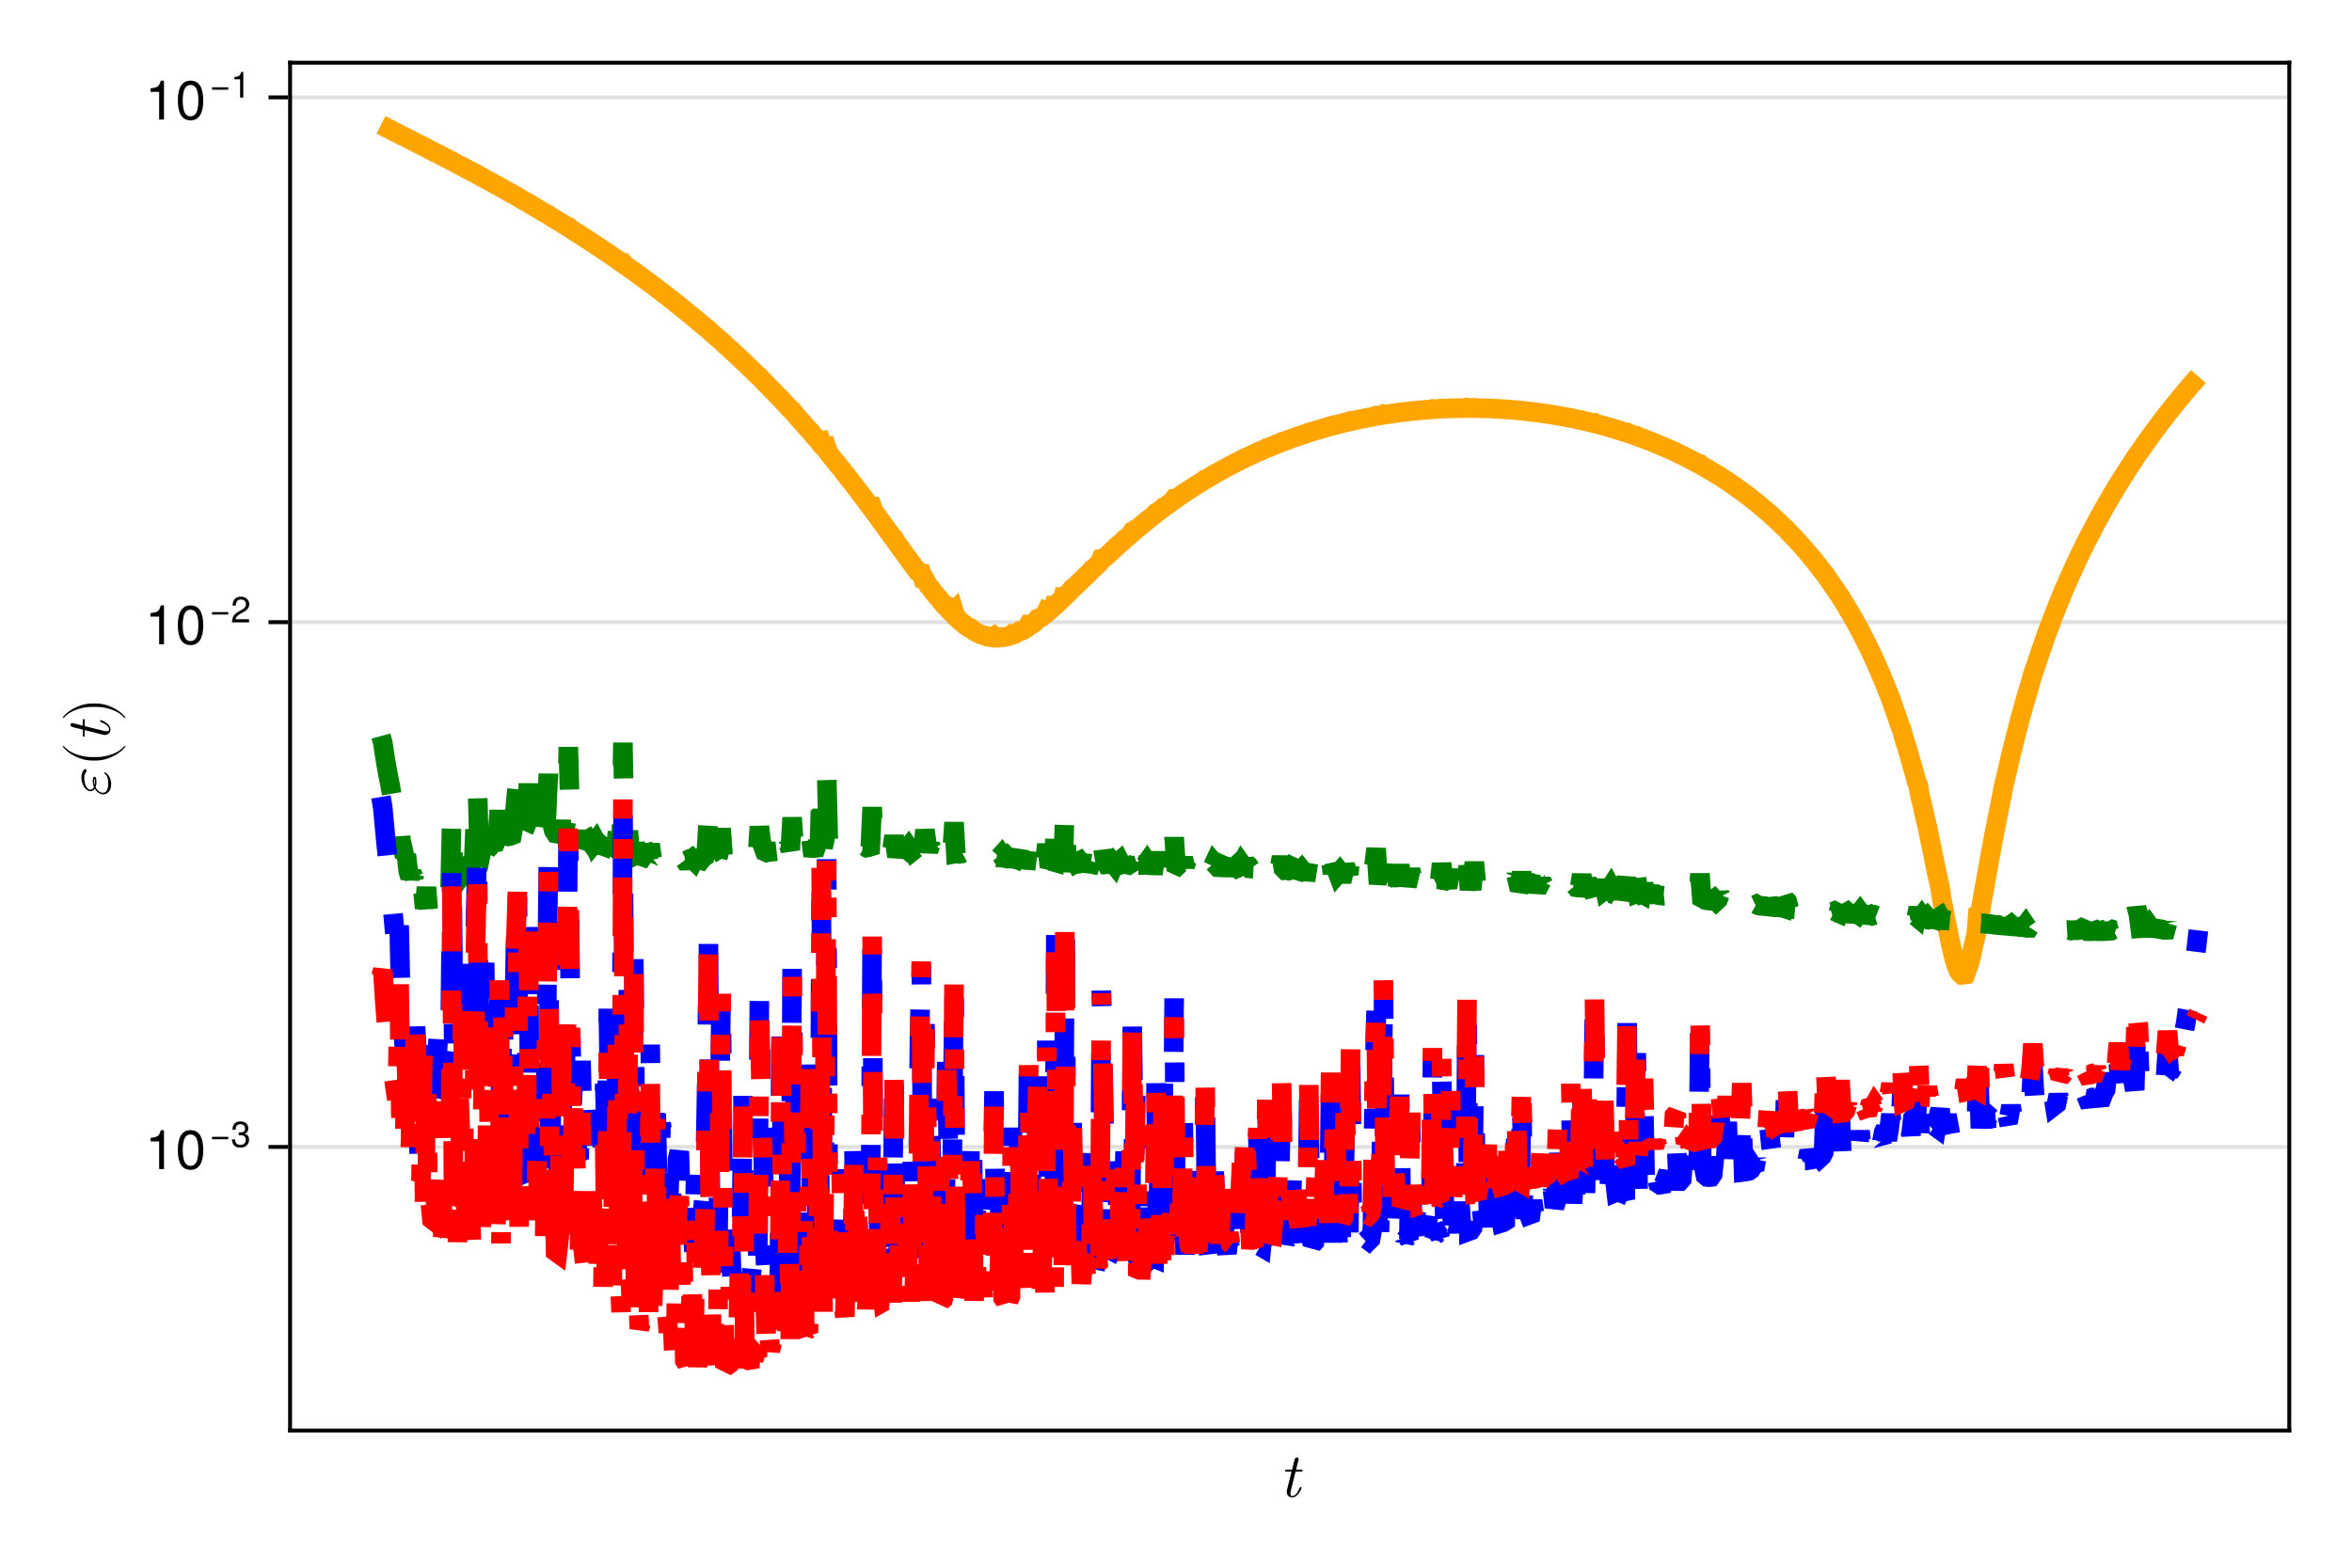 <?xml version="1.0" encoding="UTF-8"?>
<svg xmlns="http://www.w3.org/2000/svg" xmlns:xlink="http://www.w3.org/1999/xlink" width="600" height="400" viewBox="0 0 600 400">
<defs>
<g>
<g id="glyph-0-0-f9ef0f24">
<path d="M 5.703 -2.281 C 5.703 -2.453 5.562 -2.453 5.453 -2.453 C 5.266 -2.453 5.266 -2.438 5.141 -2.141 C 4.844 -1.375 4.203 -0.172 3.297 -0.172 C 2.859 -0.172 2.859 -0.578 2.859 -0.828 C 2.859 -0.938 2.859 -1.203 2.969 -1.641 L 4.156 -6.406 L 5.516 -6.406 C 5.797 -6.406 5.969 -6.406 5.969 -6.703 C 5.969 -6.891 5.828 -6.891 5.562 -6.891 L 4.281 -6.891 L 4.875 -9.266 C 4.938 -9.484 4.938 -9.516 4.938 -9.594 C 4.938 -9.938 4.672 -10.016 4.516 -10.016 C 4.109 -10.016 3.953 -9.688 3.891 -9.438 L 3.266 -6.891 L 1.906 -6.891 C 1.625 -6.891 1.453 -6.891 1.453 -6.594 C 1.453 -6.406 1.594 -6.406 1.859 -6.406 L 3.141 -6.406 L 1.984 -1.812 C 1.969 -1.75 1.906 -1.484 1.906 -1.266 C 1.906 -0.469 2.438 0.172 3.266 0.172 C 4.875 0.172 5.703 -2.203 5.703 -2.281 Z M 5.703 -2.281 "/>
</g>
<g id="glyph-1-0-f9ef0f24">
<path d="M -6.344 -6.859 C -6.641 -6.859 -7.25 -5.891 -7.25 -4.797 C -7.25 -2.953 -6.172 -1.234 -4.953 -1.234 C -4.266 -1.234 -3.875 -1.812 -3.828 -1.875 C -3.297 -0.922 -2.406 -0.422 -1.656 -0.422 C -0.625 -0.422 0.359 -1.328 0.359 -3.031 C 0.359 -5.141 -1.062 -6.031 -1.297 -6.031 C -1.391 -6.031 -1.453 -5.953 -1.453 -5.859 C -1.453 -5.781 -1.391 -5.734 -1.344 -5.703 C -0.969 -5.469 -0.391 -5.094 -0.391 -3.172 C -0.391 -2.188 -0.625 -0.828 -1.766 -0.828 C -2.297 -0.828 -3.156 -1.281 -3.625 -2.25 C -3.406 -2.781 -3.406 -3.25 -3.406 -3.625 C -3.406 -4.047 -3.406 -4.922 -3.906 -4.922 C -4.281 -4.922 -4.344 -4.375 -4.344 -3.766 C -4.344 -3.422 -4.297 -2.859 -4.031 -2.266 C -4.219 -1.906 -4.531 -1.625 -4.953 -1.625 C -5.938 -1.625 -6.516 -3.203 -6.516 -4.641 C -6.516 -4.891 -6.516 -5.469 -6.062 -6.109 C -5.938 -6.281 -5.906 -6.312 -5.906 -6.438 C -5.906 -6.641 -6.109 -6.859 -6.344 -6.859 Z M -3.891 -4.516 C -3.781 -4.266 -3.766 -4.234 -3.766 -3.625 C -3.766 -3.281 -3.766 -3.094 -3.844 -2.781 C -3.969 -3.156 -3.984 -3.484 -3.984 -3.766 C -3.984 -4.156 -3.969 -4.219 -3.891 -4.516 Z M -3.891 -4.516 "/>
</g>
<g id="glyph-1-1-f9ef0f24">
<path d="M 3.812 -5.312 C 3.766 -5.312 3.719 -5.281 3.688 -5.25 C 2.438 -3.578 -0.766 -2.484 -3.328 -2.484 L -4.672 -2.484 C -7.234 -2.484 -10.438 -3.578 -11.688 -5.25 C -11.719 -5.281 -11.766 -5.312 -11.812 -5.312 C -11.891 -5.312 -11.969 -5.234 -11.969 -5.156 C -11.969 -5.125 -11.953 -5.094 -11.938 -5.062 C -10.609 -3.297 -7.406 -1.609 -4.672 -1.609 L -3.328 -1.609 C -0.594 -1.609 2.609 -3.297 3.938 -5.062 C 3.953 -5.094 3.969 -5.125 3.969 -5.156 C 3.969 -5.234 3.891 -5.312 3.812 -5.312 Z M 3.812 -5.312 "/>
</g>
<g id="glyph-2-0-f9ef0f24">
<path d="M -2.281 -5.703 C -2.453 -5.703 -2.453 -5.562 -2.453 -5.453 C -2.453 -5.266 -2.438 -5.266 -2.141 -5.141 C -1.375 -4.844 -0.172 -4.203 -0.172 -3.297 C -0.172 -2.859 -0.578 -2.859 -0.828 -2.859 C -0.938 -2.859 -1.203 -2.859 -1.641 -2.969 L -6.406 -4.156 L -6.406 -5.516 C -6.406 -5.797 -6.406 -5.969 -6.703 -5.969 C -6.891 -5.969 -6.891 -5.828 -6.891 -5.562 L -6.891 -4.281 L -9.266 -4.875 C -9.484 -4.938 -9.516 -4.938 -9.594 -4.938 C -9.938 -4.938 -10.016 -4.672 -10.016 -4.516 C -10.016 -4.109 -9.688 -3.953 -9.438 -3.891 L -6.891 -3.266 L -6.891 -1.906 C -6.891 -1.625 -6.891 -1.453 -6.594 -1.453 C -6.406 -1.453 -6.406 -1.594 -6.406 -1.859 L -6.406 -3.141 L -1.812 -1.984 C -1.75 -1.969 -1.484 -1.906 -1.266 -1.906 C -0.469 -1.906 0.172 -2.438 0.172 -3.266 C 0.172 -4.875 -2.203 -5.703 -2.281 -5.703 Z M -2.281 -5.703 "/>
</g>
<g id="glyph-3-0-f9ef0f24">
<path d="M -3.328 -4.609 L -4.672 -4.609 C -7.406 -4.609 -10.609 -2.922 -11.938 -1.172 C -11.953 -1.141 -11.969 -1.109 -11.969 -1.078 C -11.969 -0.984 -11.891 -0.906 -11.812 -0.906 C -11.766 -0.906 -11.719 -0.938 -11.688 -0.969 C -10.438 -2.641 -7.234 -3.75 -4.672 -3.75 L -3.328 -3.75 C -0.766 -3.75 2.438 -2.641 3.688 -0.969 C 3.719 -0.938 3.766 -0.906 3.812 -0.906 C 3.891 -0.906 3.969 -0.984 3.969 -1.078 C 3.969 -1.109 3.953 -1.141 3.938 -1.172 C 2.609 -2.922 -0.594 -4.609 -3.328 -4.609 Z M -3.328 -4.609 "/>
</g>
<g id="glyph-4-0-f9ef0f24">
<path d="M 4.859 0 C 4.859 0 3.625 0 3.625 0 C 3.625 0 3.625 -7.062 3.625 -7.062 C 3.625 -7.062 1.422 -7.062 1.422 -7.062 C 1.422 -7.062 1.422 -7.953 1.422 -7.953 C 3.328 -8.188 3.609 -8.406 4.047 -9.922 C 4.047 -9.922 4.859 -9.922 4.859 -9.922 C 4.859 -9.922 4.859 0 4.859 0 Z M 4.859 0 "/>
</g>
<g id="glyph-4-1-f9ef0f24">
<path d="M 7.094 -4.781 C 7.094 -1.516 5.953 0.203 3.844 0.203 C 1.719 0.203 0.609 -1.516 0.609 -4.859 C 0.609 -8.188 1.703 -9.922 3.844 -9.922 C 6 -9.922 7.094 -8.219 7.094 -4.781 Z M 5.844 -4.891 C 5.844 -7.547 5.188 -8.828 3.844 -8.828 C 2.516 -8.828 1.859 -7.562 1.859 -4.844 C 1.859 -2.125 2.516 -0.812 3.828 -0.812 C 5.188 -0.812 5.844 -2.078 5.844 -4.891 Z M 5.844 -4.891 "/>
</g>
<g id="glyph-5-0-f9ef0f24">
<path d="M 4.766 -2 C 4.766 -2 0.625 -2 0.625 -2 C 0.625 -2 0.625 -2.625 0.625 -2.625 C 0.625 -2.625 4.766 -2.625 4.766 -2.625 C 4.766 -2.625 4.766 -2 4.766 -2 Z M 4.766 -2 "/>
</g>
<g id="glyph-5-1-f9ef0f24">
<path d="M 4.672 -1.906 C 4.672 -0.672 3.797 0.141 2.453 0.141 C 1.125 0.141 0.391 -0.516 0.297 -1.969 C 0.297 -1.969 1.109 -1.969 1.109 -1.969 C 1.156 -1.031 1.594 -0.578 2.484 -0.578 C 3.328 -0.578 3.844 -1.078 3.844 -1.891 C 3.844 -2.625 3.375 -3.047 2.484 -3.047 C 2.484 -3.047 2.047 -3.047 2.047 -3.047 C 2.047 -3.047 2.047 -3.734 2.047 -3.734 C 3.344 -3.734 3.641 -4.016 3.641 -4.719 C 3.641 -5.406 3.219 -5.844 2.5 -5.844 C 1.656 -5.844 1.266 -5.406 1.25 -4.438 C 1.25 -4.438 0.438 -4.438 0.438 -4.438 C 0.469 -5.828 1.156 -6.547 2.484 -6.547 C 3.734 -6.547 4.484 -5.875 4.484 -4.75 C 4.484 -4.094 4.172 -3.672 3.562 -3.422 C 4.344 -3.156 4.672 -2.703 4.672 -1.906 Z M 4.672 -1.906 "/>
</g>
<g id="glyph-6-0-f9ef0f24">
<path d="M 4.766 -2 C 4.766 -2 0.625 -2 0.625 -2 C 0.625 -2 0.625 -2.625 0.625 -2.625 C 0.625 -2.625 4.766 -2.625 4.766 -2.625 C 4.766 -2.625 4.766 -2 4.766 -2 Z M 4.766 -2 "/>
</g>
<g id="glyph-6-1-f9ef0f24">
<path d="M 4.719 -4.625 C 4.719 -3.828 4.25 -3.141 3.328 -2.656 C 3.328 -2.656 2.406 -2.156 2.406 -2.156 C 1.609 -1.688 1.312 -1.344 1.234 -0.797 C 1.234 -0.797 4.672 -0.797 4.672 -0.797 C 4.672 -0.797 4.672 0 4.672 0 C 4.672 0 0.312 0 0.312 0 C 0.391 -1.438 0.781 -2.062 2.156 -2.828 C 2.156 -2.828 3 -3.312 3 -3.312 C 3.578 -3.641 3.891 -4.094 3.891 -4.609 C 3.891 -5.312 3.328 -5.844 2.594 -5.844 C 1.797 -5.844 1.344 -5.375 1.281 -4.281 C 1.281 -4.281 0.469 -4.281 0.469 -4.281 C 0.516 -5.859 1.281 -6.547 2.625 -6.547 C 3.859 -6.547 4.719 -5.734 4.719 -4.625 Z M 4.719 -4.625 "/>
</g>
<g id="glyph-7-0-f9ef0f24">
<path d="M 4.766 -2 C 4.766 -2 0.625 -2 0.625 -2 C 0.625 -2 0.625 -2.625 0.625 -2.625 C 0.625 -2.625 4.766 -2.625 4.766 -2.625 C 4.766 -2.625 4.766 -2 4.766 -2 Z M 4.766 -2 "/>
</g>
<g id="glyph-7-1-f9ef0f24">
<path d="M 3.203 0 C 3.203 0 2.391 0 2.391 0 C 2.391 0 2.391 -4.656 2.391 -4.656 C 2.391 -4.656 0.938 -4.656 0.938 -4.656 C 0.938 -4.656 0.938 -5.25 0.938 -5.25 C 2.203 -5.406 2.375 -5.547 2.672 -6.547 C 2.672 -6.547 3.203 -6.547 3.203 -6.547 C 3.203 -6.547 3.203 0 3.203 0 Z M 3.203 0 "/>
</g>
</g>
</defs>
<rect x="-60" y="-40" width="720" height="480" fill="rgb(100%, 100%, 100%)" fill-opacity="1"/>
<path fill-rule="nonzero" fill="rgb(100%, 100%, 100%)" fill-opacity="1" d="M 74 365 L 584 365 L 584 16 L 74 16 Z M 74 365 "/>
<path fill="none" stroke-width="1" stroke-linecap="butt" stroke-linejoin="miter" stroke="rgb(0%, 0%, 0%)" stroke-opacity="0.12" stroke-miterlimit="1.155" d="M 74 292.641 L 584 292.641 "/>
<path fill="none" stroke-width="1" stroke-linecap="butt" stroke-linejoin="miter" stroke="rgb(0%, 0%, 0%)" stroke-opacity="0.12" stroke-miterlimit="1.155" d="M 74 158.746 L 584 158.746 "/>
<path fill="none" stroke-width="1" stroke-linecap="butt" stroke-linejoin="miter" stroke="rgb(0%, 0%, 0%)" stroke-opacity="0.12" stroke-miterlimit="1.155" d="M 74 24.848 L 584 24.848 "/>
<g fill="rgb(0%, 0%, 0%)" fill-opacity="1">
<use xlink:href="#glyph-0-0-f9ef0f24" x="326.344" y="381.896"/>
</g>
<g fill="rgb(0%, 0%, 0%)" fill-opacity="1">
<use xlink:href="#glyph-1-0-f9ef0f24" x="28.006" y="203.108"/>
</g>
<g fill="rgb(0%, 0%, 0%)" fill-opacity="1">
<use xlink:href="#glyph-1-1-f9ef0f24" x="28.006" y="195.652"/>
</g>
<g fill="rgb(0%, 0%, 0%)" fill-opacity="1">
<use xlink:href="#glyph-2-0-f9ef0f24" x="28.006" y="189.428"/>
</g>
<g fill="rgb(0%, 0%, 0%)" fill-opacity="1">
<use xlink:href="#glyph-3-0-f9ef0f24" x="28.006" y="184.116"/>
</g>
<g fill="rgb(0%, 0%, 0%)" fill-opacity="1">
<use xlink:href="#glyph-4-0-f9ef0f24" x="36.974" y="298.29"/>
</g>
<g fill="rgb(0%, 0%, 0%)" fill-opacity="1">
<use xlink:href="#glyph-4-1-f9ef0f24" x="44.758" y="298.29"/>
</g>
<g fill="rgb(0%, 0%, 0%)" fill-opacity="1">
<use xlink:href="#glyph-5-0-f9ef0f24" x="53.466" y="292.69"/>
</g>
<g fill="rgb(0%, 0%, 0%)" fill-opacity="1">
<use xlink:href="#glyph-5-1-f9ef0f24" x="58.863" y="292.69"/>
</g>
<g fill="rgb(0%, 0%, 0%)" fill-opacity="1">
<use xlink:href="#glyph-4-0-f9ef0f24" x="36.974" y="164.394"/>
</g>
<g fill="rgb(0%, 0%, 0%)" fill-opacity="1">
<use xlink:href="#glyph-4-1-f9ef0f24" x="44.758" y="164.394"/>
</g>
<g fill="rgb(0%, 0%, 0%)" fill-opacity="1">
<use xlink:href="#glyph-6-0-f9ef0f24" x="53.466" y="158.794"/>
</g>
<g fill="rgb(0%, 0%, 0%)" fill-opacity="1">
<use xlink:href="#glyph-6-1-f9ef0f24" x="58.863" y="158.794"/>
</g>
<g fill="rgb(0%, 0%, 0%)" fill-opacity="1">
<use xlink:href="#glyph-4-0-f9ef0f24" x="36.974" y="30.498"/>
</g>
<g fill="rgb(0%, 0%, 0%)" fill-opacity="1">
<use xlink:href="#glyph-4-1-f9ef0f24" x="44.758" y="30.498"/>
</g>
<g fill="rgb(0%, 0%, 0%)" fill-opacity="1">
<use xlink:href="#glyph-7-0-f9ef0f24" x="53.466" y="24.898"/>
</g>
<g fill="rgb(0%, 0%, 0%)" fill-opacity="1">
<use xlink:href="#glyph-7-1-f9ef0f24" x="58.863" y="24.898"/>
</g>
<path fill="none" stroke-width="5" stroke-linecap="butt" stroke-linejoin="miter" stroke="rgb(100%, 64.706%, 0%)" stroke-opacity="1" stroke-miterlimit="2" d="M 97.184 31.863 L 97.645 32.098 L 99.039 32.812 L 99.504 33.047 L 99.965 33.285 L 100.43 33.52 L 100.895 33.758 L 101.359 33.992 L 101.824 34.215 L 102.285 34.465 L 103.215 34.934 L 103.68 35.164 L 104.145 35.406 L 104.609 35.641 L 105.07 35.871 L 105.535 36.109 L 106 36.34 L 106.465 36.578 L 106.93 36.82 L 107.391 37.059 L 107.855 37.289 L 108.32 37.531 L 108.785 37.762 L 109.25 38.008 L 109.711 38.242 L 110.176 38.484 L 111.105 38.961 L 111.57 39.195 L 112.031 39.434 L 113.426 40.16 L 113.891 40.398 L 114.355 40.641 L 114.816 40.883 L 115.281 41.078 L 115.746 41.371 L 116.211 41.613 L 116.676 41.859 L 117.137 42.098 L 117.602 42.344 L 118.066 42.574 L 118.531 42.84 L 118.996 43.082 L 119.457 43.328 L 120.852 44.078 L 121.316 44.297 L 121.777 44.508 L 122.242 44.824 L 122.707 45.078 L 123.172 45.324 L 123.637 45.562 L 124.102 45.836 L 124.562 46.078 L 125.027 46.344 L 125.492 46.598 L 126.422 47.113 L 126.883 47.367 L 127.348 47.602 L 127.812 47.887 L 128.277 48.125 L 128.742 48.406 L 129.203 48.664 L 129.668 48.926 L 130.133 49.191 L 130.598 49.453 L 131.062 49.707 L 131.523 49.945 L 131.988 50.184 L 132.453 50.512 L 132.918 50.781 L 133.848 51.312 L 134.309 51.578 L 134.773 51.797 L 135.238 52.125 L 136.168 52.672 L 136.629 52.945 L 137.094 53.215 L 137.559 53.496 L 138.488 54.051 L 138.949 54.328 L 139.414 54.59 L 139.879 54.797 L 140.344 55.168 L 140.809 55.441 L 141.27 55.73 L 142.664 56.586 L 143.129 56.855 L 143.594 57.16 L 144.055 57.445 L 144.52 57.715 L 144.984 57.859 L 145.449 58.293 L 145.914 58.609 L 146.375 58.898 L 147.305 59.5 L 147.77 59.797 L 148.234 60.082 L 148.695 60.391 L 149.16 60.691 L 149.625 60.996 L 150.09 61.293 L 150.555 61.602 L 151.016 61.902 L 151.48 62.211 L 151.945 62.516 L 152.875 63.133 L 153.34 63.445 L 153.801 63.758 L 154.266 64.062 L 154.73 64.383 L 155.195 64.672 L 155.66 65.016 L 156.121 65.332 L 156.586 65.645 L 157.051 65.973 L 157.516 66.266 L 157.98 66.613 L 158.441 66.941 L 158.906 67.004 L 159.371 67.582 L 159.836 67.918 L 160.301 68.207 L 160.762 68.578 L 161.227 68.91 L 161.691 69.184 L 162.156 69.578 L 163.086 70.25 L 163.547 70.59 L 164.012 70.93 L 164.477 71.266 L 164.941 71.605 L 165.406 71.957 L 165.867 72.277 L 166.332 72.652 L 166.797 72.996 L 167.262 73.332 L 167.727 73.699 L 168.188 74.055 L 168.652 74.398 L 169.117 74.758 L 170.047 75.484 L 170.508 75.844 L 170.973 76.199 L 171.438 76.57 L 172.367 77.305 L 172.832 77.668 L 173.293 78.035 L 173.758 78.414 L 174.223 78.789 L 175.152 79.547 L 175.613 79.922 L 176.078 80.305 L 176.543 80.684 L 177.008 81.074 L 177.473 81.449 L 177.934 81.848 L 178.398 82.234 L 178.863 82.629 L 179.328 83.016 L 179.793 83.41 L 180.254 83.785 L 180.719 84.09 L 181.184 84.605 L 181.648 85.02 L 182.113 85.422 L 182.578 85.828 L 183.039 86.238 L 183.504 86.633 L 183.969 86.973 L 184.434 87.469 L 184.898 87.895 L 185.359 88.312 L 186.289 89.156 L 186.754 89.582 L 187.219 90.012 L 187.68 90.441 L 188.609 91.301 L 189.074 91.742 L 189.539 92.145 L 190 92.621 L 190.465 93.062 L 190.93 93.508 L 191.859 94.406 L 192.324 94.859 L 192.785 95.312 L 193.25 95.77 L 193.715 96.109 L 194.18 96.641 L 194.645 97.129 L 195.105 97.617 L 195.57 98.09 L 196.035 98.559 L 196.965 99.512 L 197.426 99.988 L 197.891 100.473 L 198.355 100.953 L 198.82 101.441 L 199.285 101.801 L 199.746 102.422 L 200.211 102.91 L 200.676 103.414 L 201.141 103.887 L 201.605 104.414 L 202.07 104.719 L 202.531 105.391 L 202.996 105.871 L 203.461 106.453 L 203.926 106.969 L 204.391 107.488 L 204.852 107.992 L 205.316 108.531 L 205.781 109.059 L 206.246 109.59 L 206.711 110.012 L 207.172 110.656 L 207.637 111.199 L 208.102 111.738 L 208.566 112.242 L 209.031 112.824 L 209.492 112.695 L 209.957 113.93 L 210.422 114.418 L 210.887 114.27 L 211.352 115.609 L 211.816 116.176 L 212.277 116.742 L 212.742 117.309 L 213.207 117.887 L 213.672 118.457 L 214.137 119.043 L 214.598 119.582 L 215.062 120.207 L 215.527 120.797 L 215.992 121.367 L 216.457 121.98 L 216.918 122.574 L 217.383 123.172 L 217.848 123.719 L 218.312 124.375 L 218.777 124.961 L 219.242 125.594 L 219.703 126.195 L 220.168 126.816 L 220.633 127.422 L 221.098 128.059 L 221.562 128.672 L 222.023 129.285 L 222.488 129.277 L 222.953 130.551 L 223.418 131.184 L 223.883 131.742 L 224.344 132.449 L 224.809 133.078 L 225.273 133.719 L 225.738 134.355 L 226.203 134.996 L 226.664 135.633 L 227.129 136.227 L 227.594 136.918 L 228.059 137.316 L 228.523 138.203 L 228.988 138.844 L 229.449 139.461 L 229.914 140.121 L 230.379 140.77 L 230.844 141.375 L 231.309 142.051 L 231.77 142.645 L 232.234 143.324 L 232.699 143.867 L 233.164 144.586 L 233.629 145.191 L 234.09 145.816 L 234.555 146.051 L 235.02 146.16 L 235.484 147.699 L 235.949 147.797 L 236.41 148.703 L 236.875 149.508 L 237.34 149.93 L 237.805 150.645 L 238.27 151.25 L 238.734 151.809 L 239.195 152.352 L 239.66 152.82 L 240.125 153.504 L 240.59 154.035 L 241.055 154.555 L 241.516 154.641 L 241.98 155.457 L 242.445 156.059 L 242.91 156.43 L 243.375 155.957 L 243.836 157.449 L 244.766 158.301 L 245.23 158.695 L 245.695 159.047 L 246.156 159.457 L 246.621 159.809 L 247.086 160.145 L 247.551 160.23 L 248.016 160.582 L 248.48 161.027 L 248.941 161.238 L 249.406 161.52 L 249.871 161.734 L 250.336 161.91 L 250.801 162.098 L 251.262 162.156 L 251.727 162.387 L 252.191 162.496 L 252.656 162.582 L 253.121 162.59 L 253.582 162.312 L 254.047 162.719 L 254.512 162.727 L 254.977 162.68 L 255.441 162.547 L 255.902 162.609 L 256.367 162.535 L 256.832 162.387 L 257.297 162.32 L 257.762 162.18 L 258.227 161.789 L 258.688 161.844 L 259.152 161.668 L 259.617 161.359 L 260.082 160.996 L 260.547 160.961 L 261.008 160.746 L 261.473 160.48 L 261.938 160.199 L 262.402 159.367 L 262.867 159.375 L 263.328 159.273 L 263.793 158.945 L 264.258 158.434 L 264.723 157.84 L 265.188 157.684 L 265.648 157.516 L 266.113 157.086 L 266.578 156.754 L 267.043 155.797 L 267.508 155.922 L 267.973 155.523 L 268.434 155.121 L 268.898 154.719 L 269.363 152.637 L 269.828 153.832 L 270.293 153.398 L 270.754 153 L 271.219 152.559 L 271.684 150.406 L 272.148 151.676 L 272.613 151.227 L 273.074 150.77 L 273.539 150.133 L 274.004 149.812 L 274.469 149.426 L 274.934 148.938 L 275.395 148.477 L 275.859 148.066 L 276.324 147.602 L 276.789 147.152 L 277.254 146.711 L 277.719 146.258 L 278.18 145.809 L 278.645 145.227 L 279.109 144.91 L 279.574 144.465 L 280.039 144.004 L 280.5 143.574 L 280.965 142.531 L 281.43 142.453 L 281.895 142.199 L 282.359 141.816 L 282.82 141.379 L 283.285 140.941 L 283.75 140.488 L 284.215 140.094 L 284.68 139.594 L 285.141 139.211 L 285.605 138.777 L 286.07 138.41 L 286.535 137.988 L 287 137.504 L 287.465 137.172 L 287.926 136.77 L 288.391 136.352 L 288.855 135.637 L 289.32 135.523 L 289.785 134.996 L 290.246 134.781 L 291.641 133.621 L 292.105 133.242 L 292.566 132.836 L 293.031 132.496 L 294.426 131.395 L 294.887 130.871 L 295.352 130.676 L 295.816 130.234 L 296.281 129.969 L 296.746 129.477 L 297.211 129.273 L 297.672 128.934 L 298.137 128.586 L 298.602 128.25 L 299.066 127.898 L 299.531 127.266 L 299.992 127.254 L 300.457 126.938 L 300.922 126.594 L 301.387 126.293 L 301.852 125.902 L 302.312 125.668 L 302.777 125.305 L 303.242 125.047 L 303.707 124.746 L 304.172 124.422 L 304.633 124.148 L 305.098 123.824 L 305.562 123.559 L 306.027 123.258 L 306.492 122.98 L 306.957 122.688 L 307.418 122.297 L 307.883 122.133 L 308.812 121.586 L 309.277 121.316 L 309.738 121.016 L 310.203 120.766 L 310.668 120.52 L 311.133 120.258 L 311.598 119.977 L 312.059 119.73 L 312.523 119.492 L 313.453 118.992 L 313.918 118.75 L 314.379 118.508 L 314.844 118.266 L 315.309 118.016 L 315.773 117.797 L 316.238 117.555 L 316.703 117.301 L 317.164 117.094 L 317.629 116.832 L 318.094 116.633 L 318.559 116.422 L 319.023 116.219 L 319.484 116.004 L 319.949 115.789 L 320.414 115.559 L 320.879 115.32 L 321.344 115.164 L 321.805 114.957 L 322.27 114.754 L 322.734 114.555 L 323.199 114.285 L 323.664 114.16 L 324.125 113.973 L 324.59 113.781 L 325.055 113.586 L 325.52 113.406 L 325.984 113.203 L 326.449 113.023 L 326.91 112.773 L 327.375 112.668 L 327.84 112.504 L 328.77 112.16 L 329.23 111.988 L 329.695 111.801 L 330.625 111.48 L 331.09 111.332 L 331.551 111.176 L 332.016 111.008 L 332.48 110.863 L 332.945 110.707 L 333.41 110.559 L 333.875 110.34 L 334.336 110.258 L 334.801 110.113 L 335.266 109.973 L 335.73 109.816 L 336.195 109.688 L 336.656 109.551 L 337.121 109.418 L 337.586 109.281 L 338.051 109.129 L 338.516 109 L 338.977 108.891 L 339.441 108.691 L 339.906 108.641 L 340.371 108.484 L 340.836 108.375 L 341.297 108.277 L 341.762 108.148 L 342.227 108.043 L 342.691 107.93 L 343.156 107.777 L 343.621 107.688 L 344.082 107.598 L 344.547 107.398 L 345.012 107.387 L 345.941 107.184 L 346.402 107.082 L 346.867 106.984 L 347.332 106.891 L 347.797 106.793 L 348.262 106.703 L 348.723 106.609 L 349.188 106.52 L 349.652 106.434 L 350.117 106.344 L 350.582 106.199 L 351.043 106.043 L 351.508 106.098 L 351.973 106.016 L 352.438 105.918 L 352.902 105.688 L 353.367 105.785 L 353.828 105.719 L 355.223 105.508 L 355.688 105.43 L 356.148 105.379 L 356.613 105.316 L 357.078 105.203 L 357.543 105.199 L 358.008 105.141 L 358.469 105.086 L 359.398 104.977 L 359.863 104.891 L 360.328 104.875 L 360.789 104.828 L 361.719 104.727 L 362.184 104.695 L 362.648 104.652 L 363.113 104.613 L 363.574 104.574 L 364.504 104.496 L 364.969 104.465 L 365.434 104.355 L 365.895 104.406 L 366.359 104.375 L 366.824 104.348 L 367.289 104.324 L 367.754 104.227 L 368.215 104.262 L 368.68 104.254 L 369.609 104.215 L 370.074 104.156 L 370.535 104.184 L 371 104.168 L 371.465 104.156 L 371.93 104.152 L 372.395 104.137 L 372.859 104.133 L 373.32 104.129 L 373.785 104.125 L 374.25 103.992 L 374.715 104.125 L 375.641 104.125 L 376.105 104.047 L 376.57 104.137 L 377.035 104.145 L 377.5 104.148 L 377.961 104.16 L 378.426 104.176 L 378.891 104.18 L 379.355 104.191 L 379.82 104.219 L 380.281 104.227 L 380.746 104.258 L 381.211 104.281 L 381.676 104.301 L 382.141 104.328 L 382.605 104.352 L 383.066 104.383 L 383.531 104.41 L 383.996 104.441 L 384.461 104.453 L 384.926 104.508 L 385.387 104.547 L 385.852 104.582 L 386.316 104.613 L 386.781 104.633 L 387.246 104.703 L 387.707 104.75 L 388.172 104.75 L 388.637 104.844 L 389.102 104.891 L 389.566 104.941 L 390.027 104.996 L 390.492 105.051 L 390.957 105.102 L 391.422 105.16 L 391.887 105.223 L 392.352 105.281 L 392.812 105.344 L 393.277 105.395 L 393.742 105.473 L 394.207 105.543 L 394.672 105.609 L 395.133 105.68 L 395.598 105.75 L 396.062 105.824 L 396.992 105.98 L 397.453 106.035 L 397.918 106.141 L 398.383 106.227 L 398.848 106.309 L 399.312 106.398 L 399.773 106.484 L 400.238 106.574 L 400.703 106.625 L 401.168 106.762 L 401.633 106.848 L 402.098 106.953 L 402.559 107.055 L 403.023 107.148 L 403.488 107.199 L 403.953 107.363 L 404.418 107.469 L 404.879 107.543 L 405.809 107.801 L 406.273 107.91 L 406.738 107.879 L 407.199 108.141 L 407.664 108.262 L 408.129 108.387 L 408.594 108.516 L 409.059 108.598 L 409.52 108.77 L 409.984 108.891 L 410.449 109.027 L 410.914 109.148 L 411.379 109.301 L 411.844 109.434 L 412.305 109.578 L 412.77 109.719 L 413.699 110.008 L 414.164 110.16 L 414.625 110.309 L 415.09 110.34 L 415.555 110.617 L 416.02 110.77 L 416.484 110.93 L 416.945 111.086 L 417.41 111.168 L 417.875 111.426 L 418.34 111.59 L 418.805 111.762 L 419.266 111.887 L 419.73 112.109 L 420.195 112.285 L 421.125 112.652 L 421.59 112.832 L 422.051 113.02 L 422.516 113.207 L 423.91 113.793 L 424.371 113.992 L 425.301 114.398 L 425.766 114.605 L 426.23 114.816 L 426.691 115.027 L 427.156 115.223 L 427.621 115.441 L 428.086 115.68 L 428.551 115.906 L 429.016 116.129 L 429.477 116.348 L 429.941 116.59 L 430.406 116.824 L 430.871 117.062 L 431.336 117.297 L 431.797 117.547 L 432.262 117.793 L 433.191 118.293 L 433.656 118.387 L 434.117 118.797 L 434.582 119.062 L 435.512 119.602 L 435.977 119.875 L 436.438 120.148 L 436.902 120.426 L 437.367 120.695 L 437.832 120.992 L 438.297 121.27 L 438.758 121.527 L 439.223 121.848 L 439.688 122.164 L 440.152 122.469 L 440.617 122.738 L 441.082 123.086 L 441.543 123.402 L 442.008 123.719 L 442.473 124.039 L 443.402 124.695 L 443.863 125.031 L 444.328 125.312 L 444.793 125.711 L 445.258 126.055 L 445.723 126.406 L 446.184 126.762 L 446.648 127.121 L 447.113 127.484 L 448.043 128.219 L 448.508 128.602 L 448.969 128.988 L 449.434 129.375 L 449.898 129.766 L 450.363 130.164 L 450.828 130.566 L 451.289 130.934 L 451.754 131.367 L 452.219 131.797 L 452.684 132.219 L 453.148 132.656 L 453.609 133.09 L 454.074 133.531 L 454.539 133.977 L 455.004 134.434 L 455.469 134.812 L 455.93 135.289 L 456.395 135.828 L 456.859 136.305 L 457.324 136.789 L 457.789 137.281 L 458.254 137.777 L 458.715 138.281 L 459.18 138.789 L 459.645 139.309 L 460.109 139.836 L 460.574 140.371 L 461.035 140.91 L 461.5 141.449 L 461.965 142.012 L 462.43 142.582 L 462.895 143.109 L 463.355 143.719 L 463.82 144.324 L 464.285 144.926 L 464.75 145.535 L 465.215 146.148 L 465.676 146.637 L 466.141 147.395 L 466.605 148.066 L 467.07 148.719 L 467.535 149.387 L 468 150.051 L 468.461 150.75 L 468.926 151.461 L 469.391 152.066 L 469.855 152.902 L 470.32 153.641 L 470.781 154.383 L 471.246 155.125 L 471.711 155.93 L 472.176 156.719 L 472.641 157.52 L 473.102 158.34 L 473.566 159.152 L 474.031 160.023 L 474.496 160.836 L 474.961 161.77 L 475.422 162.648 L 476.352 164.516 L 476.816 165.469 L 477.281 166.418 L 477.746 167.43 L 478.207 168.426 L 478.672 169.473 L 479.602 171.582 L 480.066 172.699 L 480.527 173.781 L 480.992 174.906 L 481.457 176.145 L 481.922 177.285 L 482.387 178.438 L 482.848 179.832 L 483.312 181.133 L 483.777 182.441 L 484.242 183.812 L 484.707 185.207 L 485.168 186.242 L 485.633 188.094 L 486.098 189.59 L 486.562 191.059 L 487.027 192.629 L 487.492 194.336 L 487.953 195.84 L 488.418 197.504 L 488.883 199.344 L 489.348 200.352 L 489.812 203.156 L 490.273 204.84 L 490.738 207.02 L 491.203 209.062 L 491.668 210.895 L 492.133 213.27 L 492.594 215.461 L 493.059 217.68 L 493.523 219.941 L 493.988 222.336 L 494.453 224.367 L 494.914 226.492 L 495.379 229.535 L 495.844 231.977 L 496.309 234.375 L 496.773 236.664 L 497.238 239.008 L 497.699 241.188 L 498.164 243.145 L 498.629 244.953 L 499.094 246.445 L 499.559 247.605 L 500.02 248.34 L 500.484 248.734 L 500.949 248.684 L 501.414 247.027 L 501.879 247.258 L 502.34 245.938 L 502.805 244.25 L 503.27 242.016 L 503.734 240.105 L 504.199 237.824 L 504.66 231.84 L 505.125 232.801 L 505.59 230.203 L 506.055 227.523 L 506.52 224.957 L 506.984 222.344 L 507.445 219.699 L 507.91 217.199 L 508.375 214.703 L 508.84 212.254 L 509.305 209.855 L 509.766 207.508 L 510.23 205.219 L 510.695 202.984 L 511.16 200.414 L 511.625 198.578 L 512.086 196.605 L 512.551 194.586 L 513.016 192.516 L 513.48 190.695 L 513.945 188.816 L 514.406 186.984 L 514.871 185.191 L 515.336 183.449 L 515.801 181.734 L 516.266 180.074 L 516.73 178.363 L 517.191 176.848 L 517.656 175.285 L 518.121 173.664 L 518.586 171.949 L 519.051 170.699 L 519.512 169.348 L 519.977 167.938 L 520.441 166.555 L 520.906 165.191 L 521.371 163.867 L 521.832 162.562 L 522.297 161.25 L 522.762 160.02 L 523.227 158.777 L 523.691 157.512 L 524.152 156.363 L 524.617 155.184 L 525.082 154 L 525.547 152.883 L 526.012 151.754 L 526.477 150.641 L 526.938 149.57 L 527.402 148.5 L 527.867 147.441 L 528.797 145.371 L 529.258 144.359 L 529.723 143.367 L 530.188 142.379 L 530.652 141.398 L 531.117 140.43 L 531.578 139.492 L 532.043 138.574 L 532.973 136.754 L 533.438 135.855 L 533.898 134.969 L 534.363 134.09 L 534.828 133.219 L 535.293 132.371 L 535.758 131.527 L 536.223 130.691 L 536.684 129.855 L 537.148 129.039 L 537.613 128.199 L 538.078 127.441 L 538.543 126.648 L 539.004 125.863 L 539.469 125.094 L 539.934 124.316 L 540.398 123.527 L 540.863 122.816 L 541.324 122.055 L 541.789 121.34 L 542.254 120.609 L 542.719 119.891 L 543.184 119.176 L 543.645 118.469 L 544.109 117.758 L 544.574 117.074 L 545.039 116.293 L 545.504 115.648 L 545.969 115.031 L 546.43 114.359 L 546.895 113.695 L 547.359 113.039 L 548.289 111.734 L 548.75 111.102 L 549.215 110.465 L 549.68 109.832 L 550.145 109.207 L 550.609 108.59 L 551.07 107.973 L 551.535 107.363 L 552 106.758 L 552.465 106.156 L 552.93 105.539 L 553.391 104.973 L 553.855 104.383 L 554.32 103.801 L 554.785 103.223 L 555.25 102.648 L 555.715 102.078 L 556.176 101.5 L 556.641 100.953 L 557.57 99.844 L 558.035 99.293 L 558.496 98.75 L 558.961 98.207 L 559.891 97.137 L 560.355 96.605 L 560.816 96.078 "/>
<path fill="none" stroke-width="5" stroke-linecap="butt" stroke-linejoin="miter" stroke="rgb(0%, 50.196%, 0%)" stroke-opacity="1" stroke-dasharray="15 15" stroke-miterlimit="2" d="M 97.184 187.797 L 97.645 189.496 L 98.109 192.551 L 98.574 195.41 L 99.039 197.91 L 99.504 200.258 L 99.965 202.883 L 100.43 205.297 L 100.895 207.68 L 101.359 210.023 L 101.824 208.02 L 102.285 214.469 L 102.75 216.32 L 103.215 218.543 L 103.68 218.117 L 104.145 222.324 L 104.609 223.82 L 105.07 222.727 L 105.535 223.844 L 106 221.766 L 106.465 224.465 L 106.93 229.984 L 107.391 230.602 L 107.855 226.887 L 108.32 231.758 L 108.785 226.375 L 109.25 232.172 L 109.711 232.086 L 110.176 232.109 L 110.641 231.754 L 111.105 231.488 L 111.57 229.941 L 112.031 226.348 L 112.496 227.762 L 112.961 229.781 L 113.426 228.938 L 113.891 228.062 L 114.355 227.836 L 114.816 226.699 L 115.281 206.988 L 115.746 226.137 L 116.211 225.469 L 116.676 224.867 L 117.137 221.785 L 117.602 222.539 L 118.066 213.773 L 118.531 222.25 L 118.996 221.375 L 119.457 219.145 L 119.922 220.027 L 120.387 220.219 L 120.852 219.707 L 121.316 207.953 L 121.777 200.168 L 122.242 217.465 L 122.707 217.863 L 123.172 215.652 L 123.637 211.406 L 124.102 216.633 L 124.562 213.18 L 125.027 215.207 L 125.492 215.469 L 125.957 214.965 L 126.422 214.91 L 126.883 213.777 L 127.348 206.754 L 127.812 214.281 L 128.277 208.227 L 128.742 213.836 L 129.203 213.215 L 129.668 213.391 L 130.133 213.309 L 130.598 213.133 L 131.062 210.496 L 131.523 205.098 L 131.988 200.262 L 132.453 212.594 L 132.918 212.527 L 133.383 212.5 L 133.848 211.5 L 134.309 210.355 L 134.773 199.934 L 135.238 212.02 L 135.703 211.684 L 136.168 211.68 L 136.629 212.125 L 137.094 211.465 L 137.559 212.02 L 138.023 212.23 L 138.488 212.133 L 138.949 212.277 L 139.414 208.199 L 139.879 197.453 L 140.344 212.398 L 140.809 210.082 L 141.27 211.949 L 141.734 212.656 L 142.199 212.73 L 142.664 212.621 L 143.129 209.441 L 143.594 213.004 L 144.055 211.988 L 144.52 209.02 L 144.984 190.625 L 145.449 208.043 L 145.914 212.832 L 146.375 211.809 L 146.84 212.898 L 147.305 213.926 L 147.77 214.059 L 148.234 212.254 L 148.695 214.238 L 149.16 214.328 L 149.625 214.43 L 150.09 214.145 L 150.555 214.785 L 151.016 214.027 L 151.48 215.16 L 151.945 214.57 L 152.41 215.457 L 152.875 215.246 L 153.34 215.68 L 153.801 215.848 L 154.266 214.281 L 154.73 216.176 L 155.195 211.332 L 155.66 216.395 L 156.121 216.605 L 156.586 215.711 L 157.051 216.777 L 157.516 212.254 L 157.98 217.027 L 158.441 217.277 L 158.906 189.488 L 159.371 216.051 L 159.836 217.492 L 160.301 211.988 L 160.762 217.73 L 161.227 218.008 L 161.691 209.309 L 162.156 218.223 L 162.621 218.004 L 163.086 218.395 L 163.547 218.441 L 164.012 218.605 L 164.477 217.922 L 164.941 217.777 L 165.406 218.785 L 165.867 215.387 L 166.332 218.961 L 166.797 218.59 L 167.262 216.898 L 167.727 218.934 L 168.188 219.066 L 168.652 218.016 L 169.117 218.285 L 169.582 219.078 L 170.047 219.188 L 170.508 219.406 L 170.973 218.426 L 171.438 219.387 L 171.902 219.504 L 172.367 219.555 L 172.832 218.711 L 173.293 218.547 L 173.758 219.176 L 174.223 218.953 L 174.688 219.586 L 175.152 219.57 L 175.613 219.332 L 176.078 219.422 L 176.543 219.074 L 177.008 219.539 L 177.473 218.633 L 177.934 219.492 L 178.398 219.293 L 178.863 219.434 L 179.328 218.844 L 179.793 218.535 L 180.254 216.395 L 180.719 208.363 L 181.184 218.438 L 181.648 219.238 L 182.113 219.012 L 182.578 219.02 L 183.039 219.098 L 183.504 217.305 L 183.969 211.391 L 184.434 218.129 L 184.898 218.895 L 185.359 218.836 L 185.824 218.766 L 186.289 218.363 L 186.754 218.656 L 187.219 218.602 L 187.68 218.539 L 188.145 218.48 L 188.609 218.043 L 189.074 218.199 L 189.539 215.602 L 190 218.227 L 190.93 218.109 L 191.395 218.047 L 191.859 217.852 L 192.324 217.918 L 192.785 217.848 L 193.25 217.793 L 193.715 210.91 L 194.18 214.742 L 194.645 215.996 L 195.105 217.27 L 195.57 217.48 L 196.035 217.324 L 196.5 217.375 L 196.965 217.289 L 197.426 217.254 L 197.891 217.207 L 198.355 217.152 L 198.82 217.078 L 199.285 210.938 L 199.746 216.949 L 200.211 216.645 L 200.676 216.914 L 201.141 215.57 L 201.605 216.828 L 202.07 208.605 L 202.531 215.023 L 202.996 213.777 L 203.461 216.676 L 203.926 216.637 L 204.391 216.609 L 204.852 215.926 L 205.316 216.531 L 205.781 216.496 L 206.246 216.484 L 206.711 212.531 L 207.172 216.375 L 207.637 216.406 L 208.102 216.348 L 208.566 214.922 L 209.031 216.102 L 209.492 199.039 L 209.957 216.234 L 210.422 214.176 L 210.887 197.645 L 211.352 216.262 L 211.816 216.25 L 212.277 216.238 L 212.742 216.102 L 213.207 216.188 L 213.672 216.059 L 214.137 216.191 L 214.598 215.133 L 215.062 216.16 L 215.527 216.203 L 215.992 215.672 L 216.457 216.191 L 216.918 216.18 L 217.383 216.195 L 217.848 214.938 L 218.312 216.121 L 218.777 215.656 L 219.242 216.215 L 219.703 216.012 L 220.168 216.051 L 220.633 215.969 L 221.098 216.25 L 221.562 216.164 L 222.023 216.027 L 222.488 205.957 L 222.953 216.273 L 223.418 216.328 L 223.883 215.105 L 224.344 216.359 L 224.809 216.254 L 225.273 216.395 L 225.738 216.375 L 226.203 216.43 L 226.664 216.414 L 227.129 215.586 L 227.594 216.512 L 228.059 213.277 L 228.523 216.543 L 228.988 216.574 L 229.449 216.184 L 229.914 216.555 L 230.379 216.66 L 230.844 216.336 L 231.309 216.727 L 231.77 216.133 L 232.234 216.801 L 232.699 215.605 L 233.164 216.852 L 233.629 216.473 L 234.09 216.512 L 234.555 212.312 L 235.02 208.426 L 235.484 217.031 L 235.949 211.738 L 236.41 215.16 L 236.875 217.121 L 237.34 215.656 L 237.805 216.867 L 238.27 217.02 L 238.734 216.914 L 239.195 216.961 L 239.66 216.309 L 240.125 217.426 L 240.59 217.445 L 241.055 217.43 L 241.516 213.781 L 241.98 216.754 L 242.445 217.57 L 242.91 216.652 L 243.375 209.844 L 243.836 217.77 L 244.301 217.684 L 244.766 217.859 L 245.23 217.789 L 245.695 217.543 L 246.156 217.996 L 246.621 218.047 L 247.086 218.09 L 247.551 216.715 L 248.016 217.125 L 248.48 218.211 L 248.941 218.016 L 249.406 218.312 L 249.871 218.355 L 250.336 218.324 L 250.801 218.438 L 251.262 217.949 L 251.727 218.52 L 252.656 218.621 L 253.121 218.352 L 253.582 216.387 L 254.047 218.742 L 254.512 218.797 L 254.977 218.688 L 255.441 218.168 L 255.902 218.883 L 256.367 218.961 L 256.832 218.555 L 257.297 219.047 L 257.762 219.09 L 258.227 217.652 L 258.688 219.008 L 259.152 219.191 L 259.617 218.375 L 260.082 217.719 L 260.547 219.102 L 261.008 219.332 L 261.473 219.398 L 261.938 219.434 L 262.402 215.812 L 262.867 218.004 L 263.328 219.512 L 263.793 219.578 L 264.258 218.41 L 264.723 216.156 L 265.188 217.793 L 265.648 219.645 L 266.113 219.152 L 266.578 219.777 L 267.043 215.418 L 267.508 219.426 L 267.973 219.527 L 268.434 219.793 L 268.898 219.926 L 269.363 207.355 L 269.828 219.566 L 270.293 219.551 L 270.754 220.027 L 271.219 219.992 L 271.684 205.574 L 272.148 220.117 L 272.613 220.133 L 273.074 220.074 L 273.539 217.895 L 274.004 219.379 L 274.469 220.176 L 274.934 219.891 L 275.395 219.664 L 275.859 220.266 L 276.324 220.191 L 276.789 220.223 L 277.254 220.328 L 277.719 220.316 L 278.18 220.406 L 278.645 218.832 L 279.109 220.422 L 279.574 220.453 L 280.039 220.328 L 280.5 220.477 L 280.965 213.141 L 281.43 217.066 L 281.895 219.668 L 282.359 220.523 L 282.82 220.492 L 283.285 220.469 L 283.75 219.988 L 284.215 220.57 L 284.68 219.461 L 285.141 220.094 L 285.605 219.695 L 286.07 220.613 L 286.535 220.52 L 287 219.137 L 287.465 220.539 L 287.926 220.664 L 288.391 220.371 L 288.855 215.281 L 289.32 219.816 L 289.785 217.391 L 290.246 220.711 L 290.711 220.719 L 291.176 220.734 L 291.641 220.578 L 292.105 220.637 L 292.566 219.992 L 293.031 220.73 L 293.496 220.793 L 293.961 220.797 L 294.426 220.809 L 294.887 217.488 L 295.352 220.82 L 295.816 218.859 L 296.281 220.824 L 296.746 217.633 L 297.211 220.84 L 297.672 220.879 L 298.137 220.742 L 298.602 220.77 L 299.066 220.32 L 299.531 213.688 L 299.992 220.633 L 300.457 220.848 L 300.922 220.398 L 301.387 220.859 L 301.852 218.973 L 302.312 220.988 L 302.777 219.551 L 303.242 220.906 L 303.707 221.008 L 304.172 220.402 L 304.633 221.062 L 305.098 220.293 L 305.562 221.078 L 306.027 220.809 L 306.492 221.117 L 306.957 220.875 L 307.418 217.773 L 307.883 221.031 L 308.348 221.18 L 308.812 221.199 L 309.277 221.215 L 309.738 220.223 L 310.203 220.781 L 310.668 221.262 L 311.133 221.285 L 311.598 220.609 L 312.059 220.82 L 312.523 221.262 L 312.988 221.348 L 313.453 221.227 L 313.918 221.359 L 314.379 221.398 L 314.844 221.387 L 315.309 220.949 L 315.773 221.43 L 316.238 221.227 L 316.703 220.379 L 317.164 221.027 L 317.629 219.789 L 318.094 220.609 L 318.559 220.918 L 319.023 221.59 L 319.484 221.621 L 319.949 221.645 L 320.414 220.941 L 320.879 219.832 L 321.344 221.691 L 321.805 221.73 L 322.27 221.555 L 322.734 221.711 L 323.199 218.996 L 323.664 221.699 L 324.125 221.863 L 324.59 221.898 L 325.055 221.656 L 325.52 221.926 L 325.984 221.223 L 326.449 221.262 L 326.91 218.633 L 327.375 221.562 L 327.84 222.035 L 328.305 222.008 L 328.77 222.137 L 329.23 222 L 329.695 221.164 L 330.16 221.379 L 330.625 221.496 L 331.09 222.141 L 331.551 222.281 L 332.016 221.805 L 332.48 222.383 L 332.945 222.406 L 333.41 222.438 L 333.875 219.539 L 334.336 222.43 L 334.801 222.527 L 335.266 222.547 L 335.73 221.945 L 336.195 222.504 L 336.656 222.645 L 337.121 222.672 L 337.586 222.703 L 338.051 221.684 L 338.516 221.781 L 338.977 222.777 L 339.441 219.211 L 339.906 222.855 L 340.371 221.133 L 340.836 221.703 L 341.297 222.934 L 341.762 222.398 L 342.227 223 L 342.691 223 L 343.156 220.855 L 343.621 222.074 L 344.082 223.09 L 344.547 218.344 L 345.012 223.152 L 345.941 223.207 L 346.402 223.223 L 346.867 223.223 L 347.332 223.285 L 348.262 223.34 L 348.723 223.344 L 349.188 223.402 L 349.652 223.391 L 350.117 223.34 L 350.582 220.191 L 351.043 216.492 L 351.508 223.344 L 351.973 223.371 L 352.438 222.223 L 352.902 214.621 L 353.367 223.172 L 353.828 223.652 L 354.293 223.645 L 354.758 223.707 L 355.223 223.508 L 355.688 222.754 L 356.148 223.672 L 356.613 223.586 L 357.078 220.773 L 357.543 223.824 L 358.008 223.801 L 358.469 223.934 L 358.934 223.941 L 359.398 223.98 L 359.863 221.898 L 360.328 223.898 L 360.789 224 L 361.254 223.715 L 361.719 223.566 L 362.184 224.145 L 362.648 224.168 L 363.113 224.195 L 363.574 224.219 L 364.039 224.082 L 364.504 224.012 L 364.969 224.223 L 365.434 219.926 L 365.895 224.352 L 366.359 224.363 L 366.824 224.355 L 367.289 224.434 L 367.754 220.352 L 368.215 223.559 L 368.68 224.512 L 369.145 224.539 L 369.609 224.512 L 370.074 221.984 L 370.535 224.59 L 371 224.301 L 371.465 224.262 L 371.93 224.676 L 372.395 224.34 L 372.859 224.664 L 373.32 224.746 L 373.785 224.773 L 374.25 217.289 L 374.715 224.809 L 375.18 224.82 L 375.641 224.805 L 376.105 219.984 L 376.57 224.891 L 377.035 224.918 L 377.5 224.77 L 377.961 224.695 L 378.426 224.984 L 378.891 224.512 L 379.355 224.156 L 379.82 225.051 L 380.281 224.375 L 380.746 225.082 L 381.211 225.105 L 381.676 224.918 L 382.141 225.137 L 382.605 225.004 L 383.066 225.184 L 383.531 225.199 L 383.996 225.211 L 384.461 223.77 L 384.926 225.27 L 385.387 225.289 L 385.852 225.309 L 386.316 224.781 L 386.781 223.395 L 387.246 225.344 L 387.707 225.41 L 388.172 222.625 L 388.637 225.391 L 389.102 225.48 L 389.566 225.457 L 390.027 225.539 L 390.492 225.566 L 390.957 225.418 L 391.422 225.613 L 391.887 225.641 L 392.352 225.656 L 392.812 225.688 L 393.277 224.789 L 393.742 225.746 L 394.207 225.77 L 394.672 225.781 L 395.133 225.707 L 395.598 225.738 L 396.062 225.605 L 396.527 225.906 L 396.992 225.863 L 397.453 224.305 L 397.918 225.992 L 398.383 225.992 L 398.848 226.07 L 399.312 226.109 L 399.773 226.145 L 400.238 226.195 L 400.703 223.68 L 401.168 226.258 L 401.633 225.766 L 402.098 226.352 L 402.559 226.387 L 403.023 226.102 L 403.488 223.184 L 403.953 226.531 L 404.418 226.555 L 404.879 224.605 L 405.344 225.762 L 405.809 226.645 L 406.273 226.527 L 406.738 218.844 L 407.199 226.352 L 407.664 226.559 L 408.129 226.773 L 408.594 226.922 L 409.059 224.605 L 409.52 227.008 L 409.984 226.664 L 410.449 227.047 L 410.914 226.316 L 411.379 227.172 L 411.844 226.93 L 412.305 227.266 L 412.77 227.309 L 413.234 227.359 L 413.699 227.355 L 414.164 227.469 L 414.625 227.527 L 415.09 221.324 L 415.555 227.629 L 416.02 227.293 L 416.484 227.426 L 416.945 227.188 L 417.41 223.168 L 417.875 227.855 L 418.34 227.688 L 418.805 227.961 L 419.266 225.453 L 419.73 228.066 L 420.195 227.965 L 420.66 228.137 L 421.125 228.199 L 421.59 228.055 L 422.051 228.199 L 422.516 228.156 L 422.98 228.375 L 423.445 228.469 L 423.91 228.516 L 424.371 228.566 L 424.836 228.52 L 425.301 228.555 L 425.766 228.691 L 426.23 228.734 L 426.691 228.746 L 427.156 227.816 L 427.621 227.883 L 428.086 228.926 L 428.551 228.988 L 429.016 228.996 L 429.477 228.527 L 429.941 229.121 L 430.406 229.082 L 430.871 229.219 L 431.336 229.062 L 431.797 229.301 L 432.262 229.383 L 433.191 229.492 L 433.656 222.945 L 434.117 229.105 L 434.582 229.344 L 435.047 229.645 L 435.512 229.727 L 435.977 229.789 L 436.438 229.828 L 436.902 229.816 L 437.367 229.438 L 437.832 229.914 L 438.297 229.477 L 438.758 228.289 L 439.223 229.176 L 439.688 230.043 L 440.152 230.113 L 440.617 228.703 L 441.082 230.238 L 441.543 230.352 L 442.008 230.391 L 442.473 230.438 L 442.938 230.488 L 443.402 230.512 L 443.863 230.594 L 444.328 228.617 L 444.793 230.68 L 445.258 230.719 L 445.723 230.766 L 446.184 230.824 L 446.648 230.848 L 447.113 230.824 L 447.578 230.953 L 448.043 230.738 L 448.508 231.008 L 448.969 231.102 L 449.434 231.137 L 449.898 231.191 L 450.363 231.211 L 450.828 231.266 L 451.289 230.109 L 451.754 230.738 L 452.219 231.16 L 452.684 231.199 L 453.148 231.508 L 453.609 231.508 L 454.074 231.562 L 454.539 231.543 L 455.004 231.695 L 455.469 229.555 L 455.93 230 L 456.395 231.844 L 456.859 231.914 L 457.324 231.953 L 457.789 232 L 458.254 232.043 L 458.715 232.086 L 459.18 232.047 L 459.645 232.09 L 460.109 232.188 L 460.574 232.23 L 461.035 232.277 L 461.5 232.078 L 461.965 232.262 L 462.43 232.414 L 462.895 231.438 L 463.355 232.094 L 463.82 232.418 L 464.285 232.535 L 464.75 232.523 L 465.215 232.48 L 465.676 230.023 L 466.141 232.238 L 466.605 232.754 L 467.07 232.695 L 467.535 232.68 L 468 232.477 L 468.461 232.715 L 468.926 232.922 L 469.391 231.27 L 469.855 233.004 L 470.32 233.047 L 470.781 232.977 L 471.246 232.711 L 471.711 233.137 L 472.641 233.16 L 473.102 233.234 L 473.566 233.008 L 474.031 233.328 L 474.496 232.73 L 474.961 233.379 L 475.422 233.191 L 475.887 233.469 L 476.816 233.539 L 477.281 233.359 L 477.746 233.609 L 478.207 233.469 L 478.672 233.648 L 479.137 233.672 L 479.602 233.52 L 480.066 233.691 L 480.527 233.422 L 480.992 233.227 L 481.457 233.734 L 481.922 233.355 L 482.387 232.914 L 482.848 233.828 L 483.312 233.918 L 483.777 233.867 L 484.242 233.988 L 484.707 234.07 L 485.168 232.176 L 485.633 234.121 L 486.098 234.141 L 486.562 233.848 L 487.027 233.902 L 487.492 234.262 L 487.953 233.723 L 488.418 233.562 L 488.883 233.945 L 489.348 231.625 L 489.812 234.43 L 490.273 233.797 L 490.738 234.434 L 491.203 234.523 L 491.668 234.031 L 492.133 234.566 L 492.594 234.582 L 493.059 234.578 L 493.523 234.566 L 493.988 234.711 L 494.453 234.227 L 494.914 233.91 L 495.379 234.781 L 495.844 234.832 L 496.309 234.852 L 496.773 234.809 L 497.238 234.918 L 497.699 234.961 L 498.164 234.953 L 498.629 235.02 L 499.094 235.051 L 499.559 235.09 L 500.02 235.094 L 500.484 235.156 L 500.949 235.207 L 501.414 234.441 L 501.879 235.273 L 502.34 235.336 L 502.805 235.363 L 503.27 235.129 L 503.734 235.418 L 504.199 235.496 L 504.66 232.113 L 505.125 235.586 L 505.59 235.625 L 506.055 235.582 L 506.52 235.73 L 506.984 235.754 L 507.445 235.727 L 507.91 235.836 L 508.375 235.891 L 508.84 235.957 L 509.305 235.996 L 509.766 236.027 L 510.23 236.098 L 510.695 236.125 L 511.16 234.941 L 511.625 235.879 L 512.086 236.242 L 512.551 236.27 L 513.016 235.93 L 513.48 236.371 L 513.945 236.395 L 514.406 236.422 L 514.871 236.477 L 515.336 236.547 L 515.801 236.531 L 516.266 236.605 L 516.73 235.992 L 517.191 236.68 L 517.656 236.707 L 518.121 236.012 L 518.586 234.164 L 519.051 235.918 L 519.512 236.852 L 519.977 236.906 L 520.441 236.93 L 520.906 236.836 L 521.371 236.961 L 521.832 237 L 522.297 236.637 L 522.762 237.062 L 523.227 237.094 L 523.691 236.336 L 524.152 237.156 L 524.617 237.16 L 525.082 236.754 L 525.547 237.145 L 526.012 237.016 L 526.477 236.871 L 526.938 237.336 L 527.402 237.305 L 527.867 237.301 L 528.332 237.434 L 528.797 237.348 L 529.258 237.301 L 529.723 237.371 L 530.188 237.332 L 530.652 237.117 L 531.117 236.824 L 531.578 237.012 L 532.043 237.254 L 532.508 237.598 L 532.973 237.605 L 533.438 237.617 L 533.898 237.594 L 534.363 237.539 L 534.828 237.348 L 535.293 237.605 L 535.758 237.602 L 536.223 237.582 L 536.684 237.254 L 537.148 237.18 L 537.613 235.848 L 538.078 237.508 L 538.543 237.477 L 539.004 237.223 L 539.469 237.363 L 539.934 236.957 L 540.398 235.316 L 540.863 237.285 L 541.324 236.148 L 541.789 237.168 L 542.254 237.043 L 543.184 237.027 L 543.645 236.914 L 544.109 236.16 L 544.574 236.91 L 545.039 231.598 L 545.504 233.254 L 545.969 236.836 L 546.43 236.801 L 546.895 236.82 L 547.359 236.805 L 547.824 236.812 L 548.289 236.172 L 548.75 236.82 L 549.215 236.852 L 549.68 236.836 L 550.145 236.941 L 550.609 236.996 L 551.07 237.066 L 551.535 237.145 L 552 237.254 L 552.465 237.242 L 552.93 235.574 L 553.391 237.633 L 553.855 237.801 L 554.32 237.984 L 554.785 237.945 L 555.25 238.414 L 555.715 238.129 L 556.176 237.352 L 556.641 239.105 L 557.105 239.559 L 557.57 239.922 L 558.035 240.102 L 558.496 240.746 L 558.961 241.211 L 559.426 241.684 L 559.891 242.254 L 560.355 242.898 L 560.816 243.543 "/>
<path fill="none" stroke-width="5" stroke-linecap="butt" stroke-linejoin="miter" stroke="rgb(0%, 0%, 100%)" stroke-opacity="1" stroke-dasharray="15 15 5 15" stroke-miterlimit="2" d="M 97.184 203.344 L 97.645 206.121 L 98.109 211.137 L 98.574 215.953 L 99.039 220.438 L 99.504 224.867 L 99.965 229.898 L 100.43 234.906 L 100.895 240.078 L 101.359 245.43 L 101.824 236.121 L 102.285 256.652 L 102.75 261.668 L 103.215 268.219 L 103.68 259.648 L 104.145 279.57 L 104.609 284.586 L 105.07 268.371 L 105.535 274.703 L 106 261.992 L 106.465 269.887 L 106.93 295.48 L 107.391 293.012 L 107.855 265.645 L 108.32 292.328 L 108.785 264.848 L 109.25 287.285 L 109.711 283.027 L 110.176 282.27 L 110.641 279.844 L 111.105 276.555 L 111.57 268.762 L 112.031 260.199 L 112.496 261.293 L 112.961 271.582 L 113.426 269.836 L 113.891 266.031 L 114.355 268.301 L 114.816 266.113 L 115.281 219.488 L 115.746 266.93 L 116.211 266.691 L 116.676 266.438 L 117.137 255.566 L 117.602 260.773 L 118.066 239.773 L 118.531 266.676 L 118.996 264.117 L 119.457 260.059 L 119.922 265.922 L 120.387 268.922 L 120.852 269.379 L 121.316 233.68 L 121.777 215.691 L 122.242 268.602 L 122.707 273.215 L 123.172 261.523 L 123.637 245.648 L 124.102 275.523 L 124.562 256.262 L 125.027 274.52 L 125.492 277.469 L 125.957 276.527 L 126.422 282.414 L 126.883 277 L 127.348 243.762 L 127.812 287.219 L 128.277 251.418 L 128.742 290.078 L 129.203 283.469 L 129.668 290.242 L 130.133 294.082 L 130.598 295.484 L 131.062 266.039 L 131.523 240.449 L 131.988 226.484 L 132.453 299.551 L 132.918 300.727 L 133.383 301.129 L 133.848 289.691 L 134.309 278.039 L 134.773 230.102 L 135.238 300.387 L 135.703 295.773 L 136.168 296 L 136.629 299.832 L 137.094 286.883 L 137.559 301.324 L 138.023 302.195 L 138.488 302.023 L 138.949 303.199 L 139.414 261.918 L 139.879 220.727 L 140.344 301.695 L 140.809 273.598 L 141.27 287.297 L 141.734 300.461 L 142.199 299.926 L 142.664 297.133 L 143.129 260.605 L 143.594 298.289 L 144.055 279.398 L 144.52 256.332 L 144.984 206.066 L 145.449 250.43 L 145.914 283.238 L 146.375 271.461 L 146.84 280.746 L 147.305 294.344 L 147.77 294.129 L 148.234 270.66 L 148.695 291.359 L 149.16 292.457 L 149.625 291.883 L 150.09 286.984 L 150.555 292.281 L 151.016 282.809 L 151.48 292.215 L 151.945 285.328 L 152.41 292.691 L 152.875 286.641 L 153.34 291.102 L 153.801 292.695 L 154.266 276.559 L 154.73 292.77 L 155.195 257.391 L 155.66 292.992 L 156.121 293.402 L 156.586 280.062 L 157.051 291.762 L 157.516 259.211 L 157.98 292.012 L 158.441 295.035 L 158.906 203.016 L 159.371 277.328 L 159.836 292.676 L 160.301 252.609 L 160.762 293.543 L 161.227 297.52 L 161.691 244.742 L 162.156 298.527 L 162.621 295.465 L 163.086 299.516 L 163.547 299.566 L 164.012 300.633 L 164.477 291.875 L 164.941 286.445 L 165.406 301.98 L 165.867 266.539 L 166.332 302.562 L 166.797 297.969 L 167.262 276.523 L 167.727 300.055 L 168.188 302.18 L 168.652 286.621 L 169.117 289.625 L 169.582 303.988 L 170.047 305.828 L 170.508 308.512 L 170.973 294.41 L 171.438 307.828 L 171.902 312.055 L 172.367 312.84 L 172.832 295.848 L 173.293 293.746 L 173.758 307.207 L 174.223 303.484 L 174.688 316.305 L 175.152 317.102 L 175.613 310.18 L 176.078 313.488 L 176.543 308.348 L 177.008 319.57 L 177.473 299.047 L 177.934 320.801 L 178.398 315.246 L 178.863 321.789 L 179.328 308.438 L 179.793 303.277 L 180.254 278.652 L 180.719 240.871 L 181.184 301.828 L 181.648 324.496 L 182.113 319.43 L 182.578 321.328 L 183.039 325.352 L 183.504 290.746 L 183.969 252.195 L 184.434 304.953 L 184.898 326.57 L 185.359 326.684 L 185.824 326.703 L 186.289 315.574 L 186.754 327.273 L 187.219 327.371 L 187.68 327.402 L 188.145 327.477 L 188.609 314.258 L 189.074 321.816 L 189.539 279.621 L 190 327.668 L 190.465 327.758 L 190.93 328.047 L 191.395 328.156 L 191.859 323.012 L 192.324 328.234 L 192.785 327.91 L 193.25 328.277 L 193.715 254.102 L 194.18 277.492 L 194.645 291.48 L 195.105 318.047 L 195.57 327.938 L 196.035 324.23 L 196.5 328.395 L 196.965 327.367 L 197.426 328.051 L 197.891 328.508 L 198.355 328.309 L 198.82 326.91 L 199.285 257.02 L 199.746 326.281 L 200.211 316.117 L 200.676 328.66 L 201.141 294.777 L 201.605 328.656 L 202.07 247.227 L 202.531 288.629 L 202.996 277.359 L 203.461 328.98 L 203.926 328.789 L 204.391 329.016 L 204.852 306.629 L 205.316 328.953 L 205.781 328.758 L 206.246 329.332 L 206.711 267.992 L 207.172 327.305 L 207.637 329.469 L 208.102 328.391 L 208.566 294.449 L 209.031 318.109 L 209.492 221.195 L 209.957 327.02 L 210.422 283.23 L 210.887 219.23 L 211.352 328.844 L 211.816 329.668 L 212.277 329.418 L 212.742 322.445 L 213.207 328.613 L 213.672 321.223 L 214.137 329.242 L 214.598 297.242 L 215.062 326.324 L 215.527 329.223 L 215.992 312.66 L 216.457 329.07 L 216.918 328.707 L 217.383 328.105 L 217.848 293.547 L 218.312 323.141 L 218.777 307.23 L 219.242 326.969 L 219.703 317.117 L 220.168 321.984 L 220.633 314.777 L 221.098 327.383 L 221.562 320.996 L 222.023 315.105 L 222.488 238.555 L 222.953 323.578 L 223.418 326.281 L 223.883 292.914 L 224.344 325.805 L 224.809 322.172 L 225.273 324.461 L 225.738 324.23 L 226.203 323.816 L 226.664 321.211 L 227.129 302.691 L 227.594 323.551 L 228.059 271.102 L 228.523 323.152 L 228.988 322.922 L 229.449 311.785 L 229.914 317.445 L 230.379 321.992 L 230.844 308.105 L 231.309 321.535 L 231.77 306.586 L 232.234 320.992 L 232.699 296.152 L 233.164 319.32 L 233.629 310.473 L 234.09 310.336 L 234.555 265.121 L 235.02 244.391 L 235.484 319.238 L 235.949 261.332 L 236.41 281.887 L 236.875 316.812 L 237.34 286.57 L 237.805 305.996 L 238.27 312.824 L 238.734 309.504 L 239.195 305.062 L 239.66 292.355 L 240.125 317.23 L 240.59 316.898 L 241.055 315.648 L 241.516 270.77 L 241.98 295.688 L 242.445 315.652 L 242.91 297.676 L 243.375 250.141 L 243.836 316.207 L 244.301 313.781 L 244.766 316.012 L 245.23 314.031 L 245.695 308.129 L 246.156 315.836 L 246.621 315.508 L 247.086 315.59 L 247.551 287.359 L 248.016 292.223 L 248.48 315.641 L 248.941 307.176 L 249.406 315.629 L 249.871 315.602 L 250.336 312.219 L 250.801 314.988 L 251.262 300.945 L 251.727 315.77 L 252.191 315.855 L 252.656 315.328 L 253.121 305.824 L 253.582 278.453 L 254.047 315.027 L 254.512 316.035 L 254.977 310.559 L 255.441 298.375 L 255.902 316.082 L 256.367 316.508 L 256.832 307.984 L 257.297 316.711 L 257.762 316.121 L 258.227 287.742 L 258.688 314.027 L 259.152 317.012 L 259.617 301.195 L 260.082 287.047 L 260.547 309.664 L 261.008 317.406 L 261.473 317.719 L 261.938 317.934 L 262.402 269.422 L 262.867 288.258 L 263.328 317.977 L 263.793 317.684 L 264.258 292.285 L 264.723 274.684 L 265.188 288.758 L 265.648 317.824 L 266.113 307.039 L 266.578 318.582 L 267.043 265.527 L 267.508 310.773 L 267.973 312.324 L 268.434 314.969 L 268.898 319.332 L 269.363 235.07 L 269.828 311.297 L 270.293 310.598 L 270.754 319.848 L 271.219 319.324 L 271.684 232.262 L 272.148 320.477 L 272.613 319.836 L 273.074 316.875 L 273.539 285.348 L 274.004 303.832 L 274.469 319.996 L 274.934 309.383 L 275.395 307.828 L 275.859 320.582 L 276.324 315.816 L 276.789 316.168 L 277.254 320.586 L 277.719 319.918 L 278.18 321.309 L 278.645 289.699 L 279.109 321.336 L 279.574 321.43 L 280.039 316.105 L 280.5 321.465 L 280.965 252.77 L 281.43 275.695 L 281.895 303.613 L 282.359 321.531 L 282.82 320.637 L 283.285 318.266 L 283.75 308.633 L 284.215 321.574 L 284.68 296.359 L 285.141 307.367 L 285.605 302.516 L 286.07 321.621 L 286.535 317.258 L 287 293.777 L 287.465 318.746 L 287.926 321.543 L 288.391 314.137 L 288.855 261.953 L 289.32 302.562 L 289.785 276.301 L 290.246 320.812 L 290.711 321.199 L 291.176 321.281 L 291.641 317.02 L 292.105 318.316 L 292.566 304.035 L 293.031 319.996 L 293.496 321.227 L 293.961 320.836 L 294.426 321.027 L 294.887 274.777 L 295.352 320.555 L 295.816 287.695 L 296.281 319.863 L 296.746 276.531 L 297.211 319.207 L 297.672 320.418 L 298.137 315.516 L 298.602 316.141 L 299.066 306.59 L 299.531 254.738 L 299.992 312.691 L 300.457 317.91 L 300.922 306.59 L 301.387 317.316 L 301.852 286.395 L 302.312 320.133 L 302.777 293.074 L 303.242 316.773 L 303.707 318.977 L 304.172 305.086 L 304.633 319.969 L 305.098 302.613 L 305.562 319.707 L 306.027 312.363 L 306.492 320.035 L 306.957 313.137 L 307.418 275.027 L 307.883 316.176 L 308.348 320.086 L 308.812 320.141 L 309.277 319.977 L 309.738 298.953 L 310.203 308.59 L 310.668 319.73 L 311.133 319.93 L 311.598 304.391 L 312.059 308.062 L 312.523 317.766 L 312.988 319.785 L 313.453 316.152 L 313.918 319.152 L 314.379 319.656 L 314.844 318.898 L 315.309 307.559 L 315.773 318.945 L 316.238 312.598 L 316.703 297.789 L 317.164 307.512 L 317.629 289.172 L 318.094 299.395 L 318.559 305.137 L 319.023 319.039 L 319.484 319.133 L 319.949 319.062 L 320.414 303.836 L 320.879 288.816 L 321.344 317.91 L 321.805 318.18 L 322.27 313.652 L 322.734 316.723 L 323.199 278.832 L 323.664 314.133 L 324.125 318.328 L 324.59 318.52 L 325.055 312.398 L 325.52 317.938 L 325.984 301.703 L 326.449 301.898 L 326.91 274.539 L 327.375 306.242 L 327.84 317.254 L 328.305 315.863 L 328.77 318.012 L 329.23 312.961 L 329.695 298.852 L 330.16 299.902 L 330.625 302.988 L 331.09 314.566 L 331.551 316.902 L 332.016 306.516 L 332.48 317.664 L 332.945 317.562 L 333.41 317.488 L 333.875 278.016 L 334.336 315.395 L 334.801 317.453 L 335.266 316.949 L 335.73 303.02 L 336.195 313.785 L 336.656 316.934 L 337.121 317.297 L 337.586 317.254 L 338.051 296.852 L 338.516 299.809 L 338.977 316.934 L 339.441 274.953 L 339.906 317.07 L 340.371 290.434 L 340.836 296.77 L 341.297 316.914 L 341.762 306.055 L 342.227 316.777 L 342.691 315.996 L 343.156 286.086 L 343.621 299.125 L 344.082 316.836 L 344.547 268.152 L 345.012 316.844 L 345.477 316.816 L 345.941 316.809 L 346.402 316.152 L 346.867 315.43 L 347.332 316.758 L 347.797 316.734 L 348.262 316.652 L 348.723 316.238 L 349.188 316.59 L 349.652 316.125 L 350.117 313.457 L 350.582 275.828 L 351.043 257.902 L 351.508 311.84 L 351.973 311.848 L 352.438 293.027 L 352.902 250.652 L 353.367 306.098 L 353.828 316.559 L 354.293 315.25 L 354.758 316.527 L 355.223 312.07 L 355.688 299.484 L 356.148 314.27 L 356.613 311.957 L 357.078 279.301 L 357.543 315.473 L 358.008 314.492 L 358.469 316.309 L 358.934 315.676 L 359.398 316.215 L 359.863 287.293 L 360.328 312.625 L 360.789 315.219 L 361.254 309.23 L 361.719 306.152 L 362.184 316.031 L 362.648 315.91 L 363.113 315.961 L 363.574 315.855 L 364.039 312.75 L 364.504 309.465 L 364.969 314.359 L 365.434 269.441 L 365.895 315.617 L 366.359 314.918 L 366.824 314.699 L 367.289 315.402 L 367.754 272.621 L 368.215 298.438 L 368.68 315.203 L 369.145 315.129 L 369.609 314.168 L 370.074 281.309 L 370.535 314.547 L 371 307.492 L 371.465 307.68 L 371.93 314.617 L 372.395 306.676 L 372.859 312.742 L 373.32 314.27 L 373.785 314.301 L 374.25 256.656 L 374.715 314.145 L 375.18 313.973 L 375.641 313.281 L 376.105 268.234 L 376.57 313.598 L 377.035 313.488 L 377.5 309.512 L 377.961 308.66 L 378.426 313.059 L 378.891 304.875 L 379.355 298.125 L 379.82 312.875 L 380.281 300.43 L 380.746 312.621 L 381.211 312.504 L 381.676 308.066 L 382.141 312.195 L 382.605 309.523 L 383.066 312 L 383.531 311.852 L 383.996 311.555 L 384.461 291.871 L 384.926 311.547 L 385.387 311.414 L 385.852 311.203 L 386.316 302.59 L 386.781 287.035 L 387.246 310.285 L 387.707 310.68 L 388.172 279.066 L 388.637 308.996 L 389.102 310.211 L 389.566 308.828 L 390.027 310 L 390.492 309.828 L 390.957 306.344 L 391.422 309.531 L 391.887 309.516 L 392.352 309.211 L 392.812 309.25 L 393.277 295.418 L 393.742 309.031 L 394.207 308.883 L 394.672 308.5 L 395.133 306.762 L 395.598 306.453 L 396.062 303.711 L 396.527 308.07 L 396.992 306.629 L 397.453 288.488 L 397.918 307.855 L 398.383 306.922 L 398.848 307.738 L 399.312 307.379 L 399.773 307.438 L 400.238 307.289 L 400.703 280.246 L 401.168 307.082 L 401.633 299.102 L 402.098 306.77 L 402.559 306.621 L 403.023 301.34 L 403.488 276.164 L 403.953 306.242 L 404.418 305.863 L 404.879 285.023 L 405.344 295.066 L 405.809 305.371 L 406.273 303.18 L 406.738 254.578 L 407.199 299.008 L 407.664 300.953 L 408.129 303.242 L 408.594 304.977 L 409.059 281.117 L 409.52 304.824 L 409.984 299.766 L 410.449 304.066 L 410.914 294.941 L 411.379 304.379 L 411.844 300.223 L 412.305 304.184 L 412.77 303.992 L 413.234 304.195 L 413.699 303.211 L 414.164 304.07 L 414.625 303.977 L 415.09 261.055 L 415.555 303.758 L 416.02 299.141 L 416.484 299.648 L 416.945 296.285 L 417.41 268.715 L 417.875 303.348 L 418.34 300.227 L 418.805 303.152 L 419.266 279.547 L 419.73 302.836 L 420.195 300.602 L 420.66 302.105 L 421.125 302.438 L 421.59 299.676 L 422.051 300.977 L 422.516 299.57 L 422.98 301.961 L 423.445 302.273 L 423.91 302.223 L 424.371 302.105 L 424.836 300.914 L 425.301 300.977 L 425.766 301.93 L 426.23 301.879 L 426.691 301.215 L 427.156 291.391 L 427.621 290.914 L 428.086 301.363 L 428.551 301.371 L 429.016 300.852 L 429.477 294.973 L 429.941 301.02 L 430.406 300.109 L 430.871 300.977 L 431.336 298.84 L 431.797 300.641 L 432.262 300.949 L 432.727 300.875 L 433.191 300.777 L 433.656 260.586 L 434.117 295.594 L 434.582 297.387 L 435.047 299.906 L 435.512 300.301 L 435.977 300.355 L 436.438 300.305 L 436.902 299.645 L 437.367 295.223 L 437.832 299.27 L 438.297 294.551 L 438.758 284.781 L 439.223 290.715 L 439.688 298.605 L 440.152 298.641 L 440.617 286.258 L 441.082 299.039 L 441.543 299.5 L 442.008 299.465 L 442.473 299.371 L 442.938 299.227 L 443.402 298.875 L 443.863 299.133 L 444.328 282.562 L 444.793 299.008 L 445.258 298.953 L 445.723 298.859 L 446.184 298.758 L 446.648 298.41 L 447.113 297.695 L 447.578 298.43 L 448.043 295.875 L 448.508 297.82 L 448.969 298.273 L 449.434 298.051 L 449.898 298.145 L 450.363 297.891 L 450.828 297.91 L 451.289 287.746 L 451.754 292.199 L 452.219 295.367 L 452.684 295.184 L 453.148 297.312 L 453.609 296.91 L 454.074 296.875 L 454.539 296.117 L 455.004 297.117 L 455.469 280.789 L 455.93 283.09 L 456.395 296.746 L 456.859 296.785 L 457.324 296.668 L 457.789 296.625 L 458.254 296.52 L 458.715 296.48 L 459.18 295.773 L 459.645 295.684 L 460.109 296.137 L 460.574 296.121 L 461.035 296.043 L 461.5 293.695 L 461.965 294.895 L 462.43 295.836 L 462.895 287.656 L 463.355 292.285 L 463.82 294.879 L 464.285 295.441 L 464.75 295.012 L 465.215 294.121 L 465.676 278.09 L 466.141 291.508 L 466.605 295.113 L 467.07 294.219 L 467.535 293.531 L 468 291.828 L 468.461 293.312 L 468.926 294.453 L 469.391 282.969 L 469.855 294.371 L 470.32 294.332 L 470.781 293.605 L 471.246 291.379 L 471.711 294.109 L 472.176 293.953 L 472.641 293.504 L 473.102 293.793 L 473.566 291.664 L 474.031 293.484 L 474.496 288.555 L 474.961 293.168 L 475.422 291.52 L 475.887 293.023 L 476.352 292.82 L 476.816 292.758 L 477.281 290.828 L 477.746 292.504 L 478.207 291.332 L 478.672 292.25 L 479.137 291.992 L 479.602 290.742 L 480.066 291.281 L 480.527 288.895 L 480.992 287.887 L 481.457 290.895 L 481.922 288.102 L 482.387 284.301 L 482.848 290.098 L 483.312 290.656 L 483.777 290.008 L 484.242 290.48 L 484.707 290.488 L 485.168 278.605 L 485.633 290.199 L 486.098 289.891 L 486.562 287.984 L 487.027 287.328 L 487.492 289.57 L 487.953 285.414 L 488.418 284.957 L 488.883 286.16 L 489.348 273.773 L 489.812 288.918 L 490.273 285.172 L 490.738 288.418 L 491.203 288.488 L 491.668 284.82 L 492.133 288.125 L 492.594 288.121 L 493.059 287.73 L 493.523 287.348 L 493.988 287.684 L 494.453 284.891 L 494.914 283 L 495.379 287.25 L 495.844 287.133 L 496.309 287.043 L 496.773 286.582 L 497.238 286.797 L 497.699 286.738 L 498.164 286.566 L 498.629 286.598 L 499.094 286.516 L 499.559 286.43 L 500.02 286.207 L 500.484 286.219 L 500.949 286.203 L 501.414 282.328 L 501.879 286.094 L 502.34 286.008 L 502.805 285.746 L 503.27 284.57 L 503.734 285.375 L 504.199 285.719 L 504.66 269.426 L 505.125 285.5 L 505.59 285.508 L 506.055 285.223 L 506.52 285.531 L 506.984 285.516 L 507.445 284.801 L 507.91 285.211 L 508.375 285.332 L 508.84 285.277 L 509.305 285.234 L 509.766 285.152 L 510.23 285.078 L 510.695 285.027 L 511.16 278.254 L 511.625 282.723 L 512.086 284.793 L 512.551 284.719 L 513.016 282.152 L 513.48 284.684 L 513.945 284.566 L 514.406 284.465 L 514.871 284.184 L 515.336 284.332 L 515.801 283.883 L 516.266 284.176 L 516.73 281.348 L 517.191 283.961 L 517.656 283.871 L 518.121 279.758 L 518.586 271.652 L 519.051 279.805 L 519.512 283.344 L 519.977 283.199 L 520.441 282.984 L 520.906 282.582 L 521.371 282.594 L 521.832 282.75 L 522.297 281.074 L 522.762 282.473 L 523.227 282.344 L 523.691 279.148 L 524.152 282.031 L 524.617 281.668 L 525.082 279.355 L 525.547 281.414 L 526.012 280.727 L 526.477 279.852 L 526.938 281.336 L 527.402 281.074 L 527.867 280.832 L 528.332 281.016 L 528.797 280.191 L 529.258 279.742 L 529.723 280.293 L 530.188 280.004 L 530.652 278.34 L 531.117 276.918 L 531.578 277.664 L 532.043 279.254 L 532.508 280.395 L 532.973 280.344 L 533.438 280.297 L 533.898 280.027 L 534.363 280.004 L 534.828 278.652 L 535.293 280.145 L 536.223 280.059 L 536.684 278.84 L 537.148 278.051 L 537.613 273.77 L 538.078 279.824 L 538.543 279.746 L 539.004 278.953 L 539.469 279.234 L 539.934 277.434 L 540.398 271.117 L 540.863 279.258 L 541.324 275.32 L 541.789 279.047 L 542.254 278.359 L 542.719 278.691 L 543.184 278.625 L 543.645 278.004 L 544.109 275.566 L 544.574 278.16 L 545.039 259.941 L 545.504 265.84 L 545.969 277.598 L 546.43 277.371 L 547.359 277.059 L 547.824 276.883 L 548.289 274.531 L 548.75 276.531 L 549.215 276.219 L 549.68 275.992 L 550.145 275.988 L 550.609 275.805 L 551.07 275.582 L 551.535 275.348 L 552 275.016 L 552.465 274.391 L 552.93 267.477 L 553.391 273.746 L 553.855 273.133 L 554.32 272.289 L 554.785 270.836 L 555.25 270.246 L 555.715 267.762 L 556.176 262.953 L 556.641 265.395 L 557.105 263.461 L 557.57 261.059 L 558.035 257.805 L 558.496 255.426 L 558.961 252.23 L 559.426 248.656 L 559.891 245.16 L 560.355 241.352 L 560.816 237.402 "/>
<path fill="none" stroke-width="5" stroke-linecap="butt" stroke-linejoin="miter" stroke="rgb(100%, 0%, 0%)" stroke-opacity="1" stroke-dasharray="15 15 5 10 5 15" stroke-miterlimit="2" d="M 97.184 249.137 L 97.645 247.48 L 98.109 254.871 L 98.574 260.801 L 99.039 264.504 L 99.504 267.25 L 99.965 271.598 L 100.43 275.051 L 100.895 278.281 L 101.359 281.305 L 101.824 251.16 L 102.285 286.938 L 102.75 287.605 L 103.215 291.559 L 103.68 269.695 L 104.145 295.348 L 104.609 297 L 105.07 272.312 L 105.535 278.676 L 106 264.078 L 106.465 272.469 L 106.93 302.352 L 107.391 301.254 L 107.855 269.402 L 108.32 307.961 L 108.785 271.699 L 109.25 309.754 L 109.711 306.367 L 110.176 311.137 L 110.641 311.496 L 111.105 308.152 L 111.57 292.559 L 112.031 278.195 L 112.496 281.969 L 112.961 315.555 L 113.426 313.52 L 113.891 302.254 L 114.355 315.715 L 114.816 309.027 L 115.281 224.449 L 115.746 318.203 L 116.211 318.867 L 116.676 318.543 L 117.137 280.336 L 117.602 294.453 L 118.066 251.594 L 118.531 318.105 L 118.996 304.098 L 119.457 289.809 L 119.922 308.078 L 120.387 319.68 L 120.852 318.227 L 121.316 241.355 L 121.777 219.359 L 122.242 304.629 L 122.707 319.352 L 123.172 282.039 L 123.637 255.125 L 124.102 314.664 L 124.562 269.199 L 125.027 303.98 L 125.492 308.824 L 125.957 303 L 126.422 315.938 L 126.883 298.902 L 127.348 248.734 L 127.812 317.246 L 128.277 256.996 L 128.742 317.004 L 129.203 300.383 L 129.668 311.066 L 130.133 316.375 L 130.598 316.535 L 131.062 271.465 L 131.523 242.383 L 131.988 227.562 L 132.453 315.535 L 132.918 315.977 L 133.383 315.289 L 133.848 297.902 L 134.309 283 L 134.773 230.969 L 135.238 311.277 L 135.703 304.602 L 136.168 304.832 L 136.629 310.102 L 137.094 293.094 L 137.559 312.836 L 138.023 314.527 L 138.488 314.93 L 138.949 317.531 L 139.414 264.977 L 139.879 221.438 L 140.344 317.938 L 140.809 279.117 L 141.27 297.141 L 141.734 319.371 L 142.199 319.707 L 142.664 315.684 L 143.129 264.953 L 143.594 320.691 L 144.055 289.398 L 144.52 260.594 L 144.984 206.793 L 145.449 254.148 L 145.914 297.465 L 146.375 280.445 L 146.84 294.543 L 147.305 322.734 L 147.77 323.449 L 148.234 280.547 L 148.695 318.285 L 149.16 322.32 L 149.625 321.676 L 150.09 310.312 L 150.555 324.531 L 151.016 302.488 L 151.48 325.648 L 151.945 308.352 L 152.41 328.402 L 152.875 311.578 L 153.34 323.855 L 153.801 329.488 L 154.266 292.16 L 154.73 329.789 L 155.195 264.457 L 155.66 330.477 L 156.121 331.586 L 156.586 297.816 L 157.051 325.059 L 157.516 266.594 L 157.98 324.832 L 158.441 334.785 L 158.906 203.977 L 159.371 291.832 L 159.836 324.074 L 160.301 257.742 L 160.762 324.934 L 161.227 337.484 L 161.691 248.531 L 162.156 338.406 L 162.621 326.953 L 163.086 339.02 L 163.547 337.559 L 164.012 339.629 L 164.477 314.336 L 164.941 302.754 L 165.406 339.277 L 165.867 273.18 L 166.332 337.359 L 166.797 323.559 L 167.262 285.543 L 167.727 325.867 L 168.188 329.996 L 168.652 299.043 L 169.117 303.289 L 169.582 331.125 L 170.047 334.488 L 170.508 339.996 L 170.973 309.312 L 171.438 334.922 L 171.902 345.566 L 172.367 345.934 L 172.832 308.934 L 173.293 305.227 L 173.758 328.215 L 174.223 320.336 L 174.688 347.16 L 175.152 347.879 L 175.613 329.992 L 176.078 335.934 L 176.543 325.5 L 177.008 348.34 L 177.473 309.246 L 177.934 348.848 L 178.398 334.973 L 178.863 348.887 L 179.328 322.238 L 179.793 314.051 L 180.254 282.801 L 180.719 241.953 L 181.184 310.676 L 181.648 349.137 L 182.113 338.129 L 182.578 341.195 L 183.039 348.672 L 183.504 296.176 L 183.969 253.57 L 184.434 313.906 L 184.898 348.887 L 185.359 348.539 L 185.824 348.199 L 186.289 328.375 L 186.754 348.453 L 187.219 348.246 L 187.68 347.949 L 188.145 347.746 L 188.609 324.984 L 189.074 337.055 L 189.539 282.324 L 190 346.77 L 190.465 346.801 L 190.93 347.051 L 191.395 346.977 L 191.859 337.852 L 192.324 346.617 L 192.785 345.699 L 193.25 346.223 L 193.715 255.055 L 194.18 279.73 L 194.645 295.215 L 195.105 328.641 L 195.57 344.473 L 196.035 337.75 L 196.5 344.707 L 196.965 342.559 L 197.426 343.664 L 197.891 344.109 L 198.355 343.551 L 198.82 341.066 L 199.285 257.922 L 199.746 339.258 L 200.211 324.809 L 200.676 342.688 L 201.141 298.59 L 201.605 342.094 L 202.07 247.965 L 202.531 291.543 L 202.996 279.004 L 203.461 341.355 L 203.926 340.637 L 204.391 340.812 L 204.852 311.609 L 205.316 340.027 L 205.781 339.438 L 206.246 340.059 L 206.711 269.211 L 207.172 336.5 L 207.637 339.398 L 208.102 337.516 L 208.566 296.75 L 209.031 324.195 L 209.492 221.445 L 209.957 334.684 L 210.422 284.941 L 210.887 219.328 L 211.352 336.711 L 211.816 337.504 L 212.277 337.055 L 212.742 328.34 L 213.207 335.562 L 213.672 326.684 L 214.137 336.168 L 214.598 299.59 L 215.062 332.566 L 215.527 335.961 L 215.992 315.965 L 216.457 335.629 L 216.918 335.102 L 217.383 334.508 L 217.848 295.574 L 218.312 328.625 L 218.777 310.453 L 219.242 333.281 L 219.703 321.707 L 220.168 326.996 L 220.633 319.133 L 221.098 334.02 L 221.562 326.59 L 222.023 319.777 L 222.488 238.973 L 222.953 330.121 L 223.418 333.551 L 223.883 295.355 L 224.344 333.359 L 224.809 328.719 L 225.273 332.207 L 225.738 331.941 L 226.203 331.902 L 226.664 328.855 L 227.129 306.184 L 227.594 332.359 L 228.059 272.629 L 228.523 332.316 L 228.988 332.34 L 229.449 317.77 L 229.914 325.859 L 230.379 332.051 L 230.844 314.492 L 231.309 332.121 L 231.77 312.293 L 232.234 332.109 L 232.699 300.152 L 233.164 330.504 L 233.629 318.051 L 234.09 318.09 L 234.555 266.449 L 235.02 245.332 L 235.484 331.953 L 235.949 262.594 L 236.41 285.32 L 236.875 329.395 L 237.34 290.773 L 237.805 314.664 L 238.27 323.676 L 238.734 319.074 L 239.195 313.922 L 239.66 297.988 L 240.125 331.895 L 240.59 331.508 L 241.055 329.574 L 241.516 273.023 L 241.98 302.523 L 242.445 330.262 L 242.91 304.395 L 243.375 251.211 L 243.836 331.969 L 244.301 327.762 L 244.766 331.957 L 245.23 328.434 L 245.695 319.164 L 246.156 331.996 L 246.621 331.605 L 247.086 331.793 L 247.551 292.863 L 248.016 298.801 L 248.48 331.887 L 248.941 318.848 L 249.406 331.988 L 249.871 331.938 L 250.336 326.504 L 250.801 330.926 L 251.262 310.035 L 251.727 331.918 L 252.191 332.027 L 252.656 331.18 L 253.121 316.609 L 253.582 282.387 L 254.047 330.371 L 254.512 331.805 L 254.977 323.18 L 255.441 306.184 L 255.902 331.203 L 256.367 331.855 L 256.832 318.035 L 257.297 331.801 L 257.762 330.766 L 258.227 292.727 L 258.688 326.512 L 259.152 331.297 L 259.617 308.102 L 260.082 291.664 L 260.547 320.078 L 261.008 330.906 L 261.473 331.312 L 261.938 331.336 L 262.402 271.781 L 262.867 292.656 L 263.328 330.473 L 263.793 330.039 L 264.258 297.09 L 264.723 276.645 L 265.188 292.09 L 265.648 328.832 L 266.113 313.707 L 266.578 329.766 L 267.043 267.285 L 267.508 318.047 L 267.973 319.906 L 268.434 323.957 L 268.898 329.52 L 269.363 235.664 L 269.828 317.852 L 270.293 316.801 L 270.754 329.234 L 271.219 327.988 L 271.684 232.488 L 272.148 329.305 L 272.613 328.328 L 273.074 324.398 L 273.539 287.203 L 274.004 307.621 L 274.469 327.371 L 274.934 314.648 L 275.395 311.934 L 275.859 327.559 L 276.324 321.879 L 276.789 322.137 L 277.254 326.988 L 277.719 325.93 L 278.18 327.699 L 278.645 291.973 L 279.109 327.309 L 279.574 327.355 L 280.039 321.086 L 280.5 327 L 280.965 253.43 L 281.43 276.449 L 281.895 305.941 L 282.359 326.504 L 282.82 325.215 L 283.285 322.688 L 283.75 311.191 L 284.215 326.102 L 284.68 298.43 L 285.141 310.219 L 285.605 304.27 L 286.07 325.621 L 286.535 320.789 L 287 294.871 L 287.465 321.852 L 287.926 325.086 L 288.391 316.508 L 288.855 262.547 L 289.32 303.902 L 289.785 276.703 L 290.246 323.82 L 290.711 324.008 L 291.176 324.012 L 291.641 319.113 L 292.105 320.453 L 292.566 305.105 L 293.031 322.145 L 293.496 323.484 L 293.961 323.02 L 294.426 323.031 L 294.887 275.352 L 295.352 322.441 L 295.816 288.027 L 296.281 321.551 L 296.746 276.68 L 297.211 320.68 L 297.672 321.684 L 298.137 316.711 L 298.602 317.262 L 299.066 307.027 L 299.531 254.711 L 299.992 313.156 L 300.457 318.48 L 300.922 307.18 L 301.387 317.691 L 301.852 286.703 L 302.312 320.426 L 302.777 292.996 L 303.242 316.785 L 303.707 319.098 L 304.172 304.891 L 304.633 319.867 L 305.098 302.34 L 305.562 319.332 L 306.027 311.898 L 306.492 319.48 L 306.957 312.531 L 307.418 274.758 L 307.883 315.383 L 308.348 319.211 L 308.812 319.148 L 309.277 318.879 L 309.738 298.254 L 310.203 307.844 L 310.668 318.363 L 311.133 318.492 L 311.598 303.602 L 312.059 307.094 L 312.523 316.148 L 312.988 318.027 L 313.453 314.59 L 313.918 317.301 L 314.379 317.672 L 314.844 316.906 L 315.309 306.039 L 315.773 316.789 L 316.238 310.711 L 316.703 296.73 L 317.164 305.809 L 317.629 288.195 L 318.094 298.008 L 318.559 303.57 L 319.023 316.371 L 319.484 316.391 L 319.949 316.258 L 320.414 302.172 L 320.879 287.809 L 321.344 315.02 L 321.805 315.203 L 322.27 311.082 L 322.734 313.809 L 323.199 277.949 L 323.664 311.305 L 324.125 315.066 L 324.59 315.172 L 325.055 309.637 L 325.52 314.559 L 325.984 299.656 L 326.449 299.805 L 326.91 273.68 L 327.375 303.762 L 327.84 313.691 L 328.305 312.402 L 328.77 314.242 L 329.23 309.703 L 329.695 296.793 L 330.16 297.715 L 330.625 300.555 L 331.09 310.957 L 331.551 312.953 L 332.016 303.656 L 332.48 313.5 L 332.945 313.355 L 333.41 313.242 L 333.875 276.852 L 334.336 311.324 L 334.801 313.035 L 335.266 312.551 L 335.73 300.188 L 336.195 309.711 L 336.656 312.355 L 337.121 312.605 L 337.586 312.512 L 338.051 294.383 L 338.516 297.012 L 338.977 312.031 L 339.441 273.68 L 339.906 312.016 L 340.371 288.25 L 340.836 294.047 L 341.297 311.676 L 341.762 302.277 L 342.227 311.434 L 342.691 310.715 L 343.156 284.023 L 343.621 295.984 L 344.082 311.191 L 344.547 266.965 L 345.012 311.043 L 345.477 310.941 L 345.941 310.863 L 346.402 310.258 L 346.867 309.598 L 347.332 310.586 L 347.797 310.48 L 348.262 310.328 L 348.723 309.906 L 349.188 310.121 L 349.652 309.656 L 350.117 307.461 L 350.582 274.066 L 351.043 256.867 L 351.508 305.938 L 351.973 305.867 L 352.438 289.734 L 352.902 249.797 L 353.367 300.934 L 353.828 309.273 L 354.293 308.195 L 354.758 309.098 L 355.223 305.477 L 355.688 294.965 L 356.148 307.07 L 356.613 305.164 L 357.078 276.848 L 357.543 307.773 L 358.008 306.93 L 358.469 308.266 L 358.934 307.719 L 359.398 308.043 L 359.863 283.91 L 360.328 305.184 L 360.789 307.047 L 361.254 302.332 L 361.719 299.812 L 362.184 307.461 L 362.648 307.305 L 363.113 307.262 L 363.574 307.125 L 364.039 304.695 L 364.504 302.18 L 364.969 305.797 L 365.434 267.426 L 365.895 306.629 L 366.359 306.066 L 366.824 305.816 L 367.289 306.289 L 367.754 270.199 L 368.215 292.988 L 368.68 305.988 L 369.145 305.883 L 369.609 305.113 L 370.074 278.098 L 370.535 305.297 L 371 300.008 L 371.465 300.043 L 371.93 305.227 L 372.395 299.27 L 372.859 303.793 L 373.32 304.852 L 373.785 304.832 L 374.25 255.113 L 374.715 304.656 L 375.18 304.496 L 375.641 303.949 L 376.105 265.941 L 376.57 304.133 L 377.035 304.016 L 377.5 301.09 L 377.961 300.375 L 378.426 303.633 L 378.891 297.441 L 379.355 292.133 L 379.82 303.434 L 380.281 293.957 L 380.746 303.199 L 381.211 303.105 L 381.676 299.828 L 382.141 302.828 L 382.605 300.844 L 383.066 302.672 L 383.531 302.539 L 383.996 302.309 L 384.461 286.77 L 384.926 302.285 L 385.387 302.164 L 385.852 301.992 L 386.316 295.449 L 386.781 282.629 L 387.246 301.293 L 387.707 301.566 L 388.172 275.688 L 388.637 300.32 L 389.102 301.184 L 389.566 300.16 L 390.027 301.012 L 390.492 300.879 L 390.957 298.273 L 391.422 300.637 L 391.887 300.609 L 392.352 300.383 L 392.812 300.398 L 393.277 289.613 L 393.742 300.215 L 394.207 300.094 L 394.672 299.805 L 395.133 298.504 L 395.598 298.258 L 396.062 296.152 L 396.527 299.438 L 396.992 298.348 L 397.453 283.746 L 397.918 299.23 L 398.383 298.523 L 398.848 299.117 L 399.312 298.82 L 399.773 298.855 L 400.238 298.719 L 400.703 276.551 L 401.168 298.535 L 401.633 292.375 L 402.098 298.246 L 402.559 298.113 L 403.023 294.055 L 403.488 272.875 L 403.953 297.742 L 404.418 297.438 L 404.879 280.598 L 405.344 288.973 L 405.809 297.004 L 406.273 295.324 L 406.738 252.91 L 407.199 292.027 L 407.664 293.516 L 408.129 295.246 L 408.594 296.527 L 409.059 277.062 L 409.52 296.355 L 409.984 292.477 L 410.449 295.727 L 410.914 288.613 L 411.379 295.891 L 411.844 292.691 L 412.305 295.676 L 412.77 295.5 L 413.234 295.617 L 413.699 294.832 L 414.164 295.441 L 414.625 295.328 L 415.09 258.801 L 415.555 295.07 L 416.02 291.566 L 416.484 291.887 L 416.945 289.238 L 417.41 265.801 L 417.875 294.566 L 418.34 292.168 L 418.805 294.324 L 419.266 275.234 L 419.73 294 L 420.195 292.277 L 420.66 293.363 L 421.125 293.574 L 421.59 291.453 L 422.051 292.414 L 422.516 291.281 L 422.98 293.051 L 423.445 293.219 L 423.91 293.133 L 424.371 292.996 L 424.836 292.07 L 425.301 292.102 L 425.766 292.742 L 426.23 292.664 L 426.691 292.109 L 427.156 284.629 L 427.621 284.137 L 428.086 292.09 L 428.551 292.059 L 429.016 291.648 L 429.477 287.168 L 429.941 291.684 L 430.406 290.992 L 430.871 291.551 L 431.336 289.977 L 431.797 291.223 L 432.262 291.398 L 432.727 291.305 L 433.191 291.184 L 433.656 257.801 L 434.117 287.332 L 434.582 288.621 L 435.047 290.379 L 435.512 290.633 L 435.977 290.625 L 436.438 290.555 L 436.902 290.047 L 437.367 286.793 L 437.832 289.668 L 438.297 286.223 L 438.758 278.602 L 439.223 283.148 L 439.688 289.078 L 440.152 289.023 L 440.617 279.672 L 441.082 289.277 L 441.543 289.539 L 442.008 289.484 L 442.473 289.375 L 442.938 289.227 L 443.402 288.957 L 443.863 289.09 L 444.328 276.383 L 444.793 288.93 L 445.258 288.859 L 445.723 288.75 L 446.184 288.637 L 446.648 288.348 L 447.113 287.797 L 447.578 288.293 L 448.043 286.473 L 448.508 287.809 L 448.969 288.086 L 449.434 287.887 L 449.898 287.934 L 450.363 287.73 L 450.828 287.699 L 451.289 280.23 L 451.754 283.559 L 452.219 285.824 L 452.684 285.656 L 453.148 287.09 L 453.609 286.805 L 454.074 286.746 L 454.539 286.148 L 455.004 286.852 L 455.469 274.41 L 455.93 276.219 L 456.395 286.477 L 456.859 286.453 L 457.324 286.352 L 457.789 286.281 L 458.254 286.168 L 458.715 286.121 L 459.18 285.605 L 459.645 285.512 L 460.109 285.781 L 460.574 285.742 L 461.035 285.656 L 461.5 283.934 L 461.965 284.758 L 462.43 285.418 L 462.895 279.387 L 463.355 282.797 L 463.82 284.684 L 464.285 285.039 L 464.75 284.719 L 465.215 284.023 L 465.676 271.918 L 466.141 282.16 L 466.605 284.66 L 467.07 284.016 L 467.535 283.465 L 468 282.281 L 468.461 283.305 L 468.926 284.051 L 469.391 275.621 L 469.855 283.961 L 470.32 283.918 L 470.781 283.414 L 471.246 281.828 L 471.711 283.715 L 472.176 283.598 L 472.641 283.25 L 473.102 283.457 L 473.566 281.957 L 474.031 283.203 L 474.496 279.613 L 474.961 282.961 L 475.422 281.816 L 475.887 282.855 L 476.352 282.703 L 476.816 282.66 L 477.281 281.262 L 477.746 282.484 L 478.207 281.676 L 478.672 282.328 L 479.137 282.148 L 479.602 281.285 L 480.066 281.648 L 480.527 279.914 L 480.992 279.25 L 481.457 281.453 L 481.922 279.441 L 482.387 276.512 L 482.848 280.898 L 483.312 281.355 L 483.777 280.918 L 484.242 281.277 L 484.707 281.293 L 485.168 272.152 L 485.633 281.137 L 486.098 280.93 L 486.562 279.574 L 487.027 279.055 L 487.492 280.777 L 487.953 277.641 L 488.418 277.391 L 488.883 278.266 L 489.348 268.363 L 489.812 280.43 L 490.273 277.648 L 490.738 280.121 L 491.203 280.188 L 491.668 277.379 L 492.133 279.961 L 492.594 279.996 L 493.059 279.727 L 493.523 279.453 L 493.988 279.703 L 494.453 277.605 L 494.914 276.145 L 495.379 279.426 L 495.844 279.336 L 496.309 279.281 L 496.773 278.938 L 497.238 279.098 L 497.699 279.051 L 498.164 278.926 L 498.629 278.938 L 499.094 278.871 L 499.559 278.789 L 500.02 278.613 L 500.484 278.605 L 500.949 278.582 L 501.414 275.574 L 501.879 278.465 L 502.34 278.367 L 502.805 278.133 L 503.27 277.223 L 503.734 277.785 L 504.199 278.035 L 504.66 264.719 L 505.125 277.789 L 505.59 277.766 L 506.055 277.531 L 506.52 277.723 L 506.984 277.684 L 507.445 277.086 L 507.91 277.367 L 508.375 277.434 L 508.84 277.348 L 509.305 277.285 L 509.766 277.195 L 510.23 277.102 L 510.695 277.039 L 511.16 271.691 L 511.625 275.195 L 512.086 276.789 L 512.551 276.727 L 513.016 274.703 L 513.48 276.664 L 513.945 276.57 L 514.406 276.488 L 514.871 276.262 L 515.336 276.383 L 515.801 276.043 L 516.266 276.293 L 516.73 274.152 L 517.191 276.164 L 517.656 276.129 L 518.121 272.918 L 518.586 266.336 L 519.051 273.078 L 519.512 275.848 L 519.977 275.773 L 520.441 275.645 L 520.906 275.391 L 521.371 275.43 L 521.832 275.609 L 522.297 274.359 L 522.762 275.488 L 523.227 275.441 L 523.691 272.961 L 524.152 275.285 L 524.617 275.035 L 525.082 273.215 L 525.547 274.945 L 526.012 274.441 L 526.477 273.777 L 526.938 274.988 L 527.402 274.816 L 527.867 274.648 L 528.332 274.805 L 528.797 274.141 L 529.258 273.789 L 529.723 274.27 L 530.188 274.039 L 530.652 272.637 L 531.117 271.453 L 531.578 272.062 L 532.043 273.395 L 532.508 274.285 L 532.973 274.215 L 533.438 274.148 L 533.898 273.883 L 534.363 273.844 L 534.828 272.68 L 535.293 273.879 L 535.758 273.797 L 536.223 273.723 L 536.684 272.715 L 537.148 272.008 L 537.613 268.5 L 538.078 273.391 L 538.543 273.297 L 539.004 272.648 L 539.469 272.832 L 539.934 271.352 L 540.398 266.102 L 540.863 272.828 L 541.324 269.656 L 541.789 272.668 L 542.254 272.117 L 542.719 272.418 L 543.184 272.391 L 543.645 271.902 L 544.109 269.961 L 544.574 272.094 L 545.039 256.527 L 545.504 261.801 L 545.969 271.711 L 546.43 271.551 L 546.895 271.43 L 547.359 271.312 L 547.824 271.164 L 548.289 269.227 L 548.75 270.852 L 549.215 270.562 L 549.68 270.348 L 550.145 270.301 L 550.609 270.109 L 551.07 269.887 L 551.535 269.664 L 552 269.371 L 552.465 268.871 L 552.93 263.062 L 553.391 268.492 L 553.855 268.16 L 554.32 267.719 L 554.785 266.875 L 555.25 266.91 L 555.715 265.406 L 556.176 261.762 L 556.641 265.34 L 557.105 264.953 L 557.57 264.332 L 558.035 262.973 L 558.496 262.941 L 558.961 262.176 L 559.426 261.117 L 559.891 260.426 L 560.355 259.453 L 560.816 258.418 "/>
<path fill="none" stroke-width="1" stroke-linecap="butt" stroke-linejoin="miter" stroke="rgb(0%, 0%, 0%)" stroke-opacity="1" stroke-miterlimit="1.155" d="M 73.5 292.641 L 68.5 292.641 "/>
<path fill="none" stroke-width="1" stroke-linecap="butt" stroke-linejoin="miter" stroke="rgb(0%, 0%, 0%)" stroke-opacity="1" stroke-miterlimit="1.155" d="M 73.5 158.746 L 68.5 158.746 "/>
<path fill="none" stroke-width="1" stroke-linecap="butt" stroke-linejoin="miter" stroke="rgb(0%, 0%, 0%)" stroke-opacity="1" stroke-miterlimit="1.155" d="M 73.5 24.848 L 68.5 24.848 "/>
<path fill="none" stroke-width="1" stroke-linecap="butt" stroke-linejoin="miter" stroke="rgb(0%, 0%, 0%)" stroke-opacity="1" stroke-miterlimit="1.155" d="M 73.5 365 L 584.5 365 "/>
<path fill="none" stroke-width="1" stroke-linecap="butt" stroke-linejoin="miter" stroke="rgb(0%, 0%, 0%)" stroke-opacity="1" stroke-miterlimit="1.155" d="M 74 365.5 L 74 15.5 "/>
<path fill="none" stroke-width="1" stroke-linecap="butt" stroke-linejoin="miter" stroke="rgb(0%, 0%, 0%)" stroke-opacity="1" stroke-miterlimit="1.155" d="M 73.5 16 L 584.5 16 "/>
<path fill="none" stroke-width="1" stroke-linecap="butt" stroke-linejoin="miter" stroke="rgb(0%, 0%, 0%)" stroke-opacity="1" stroke-miterlimit="1.155" d="M 584 365.5 L 584 15.5 "/>
</svg>
